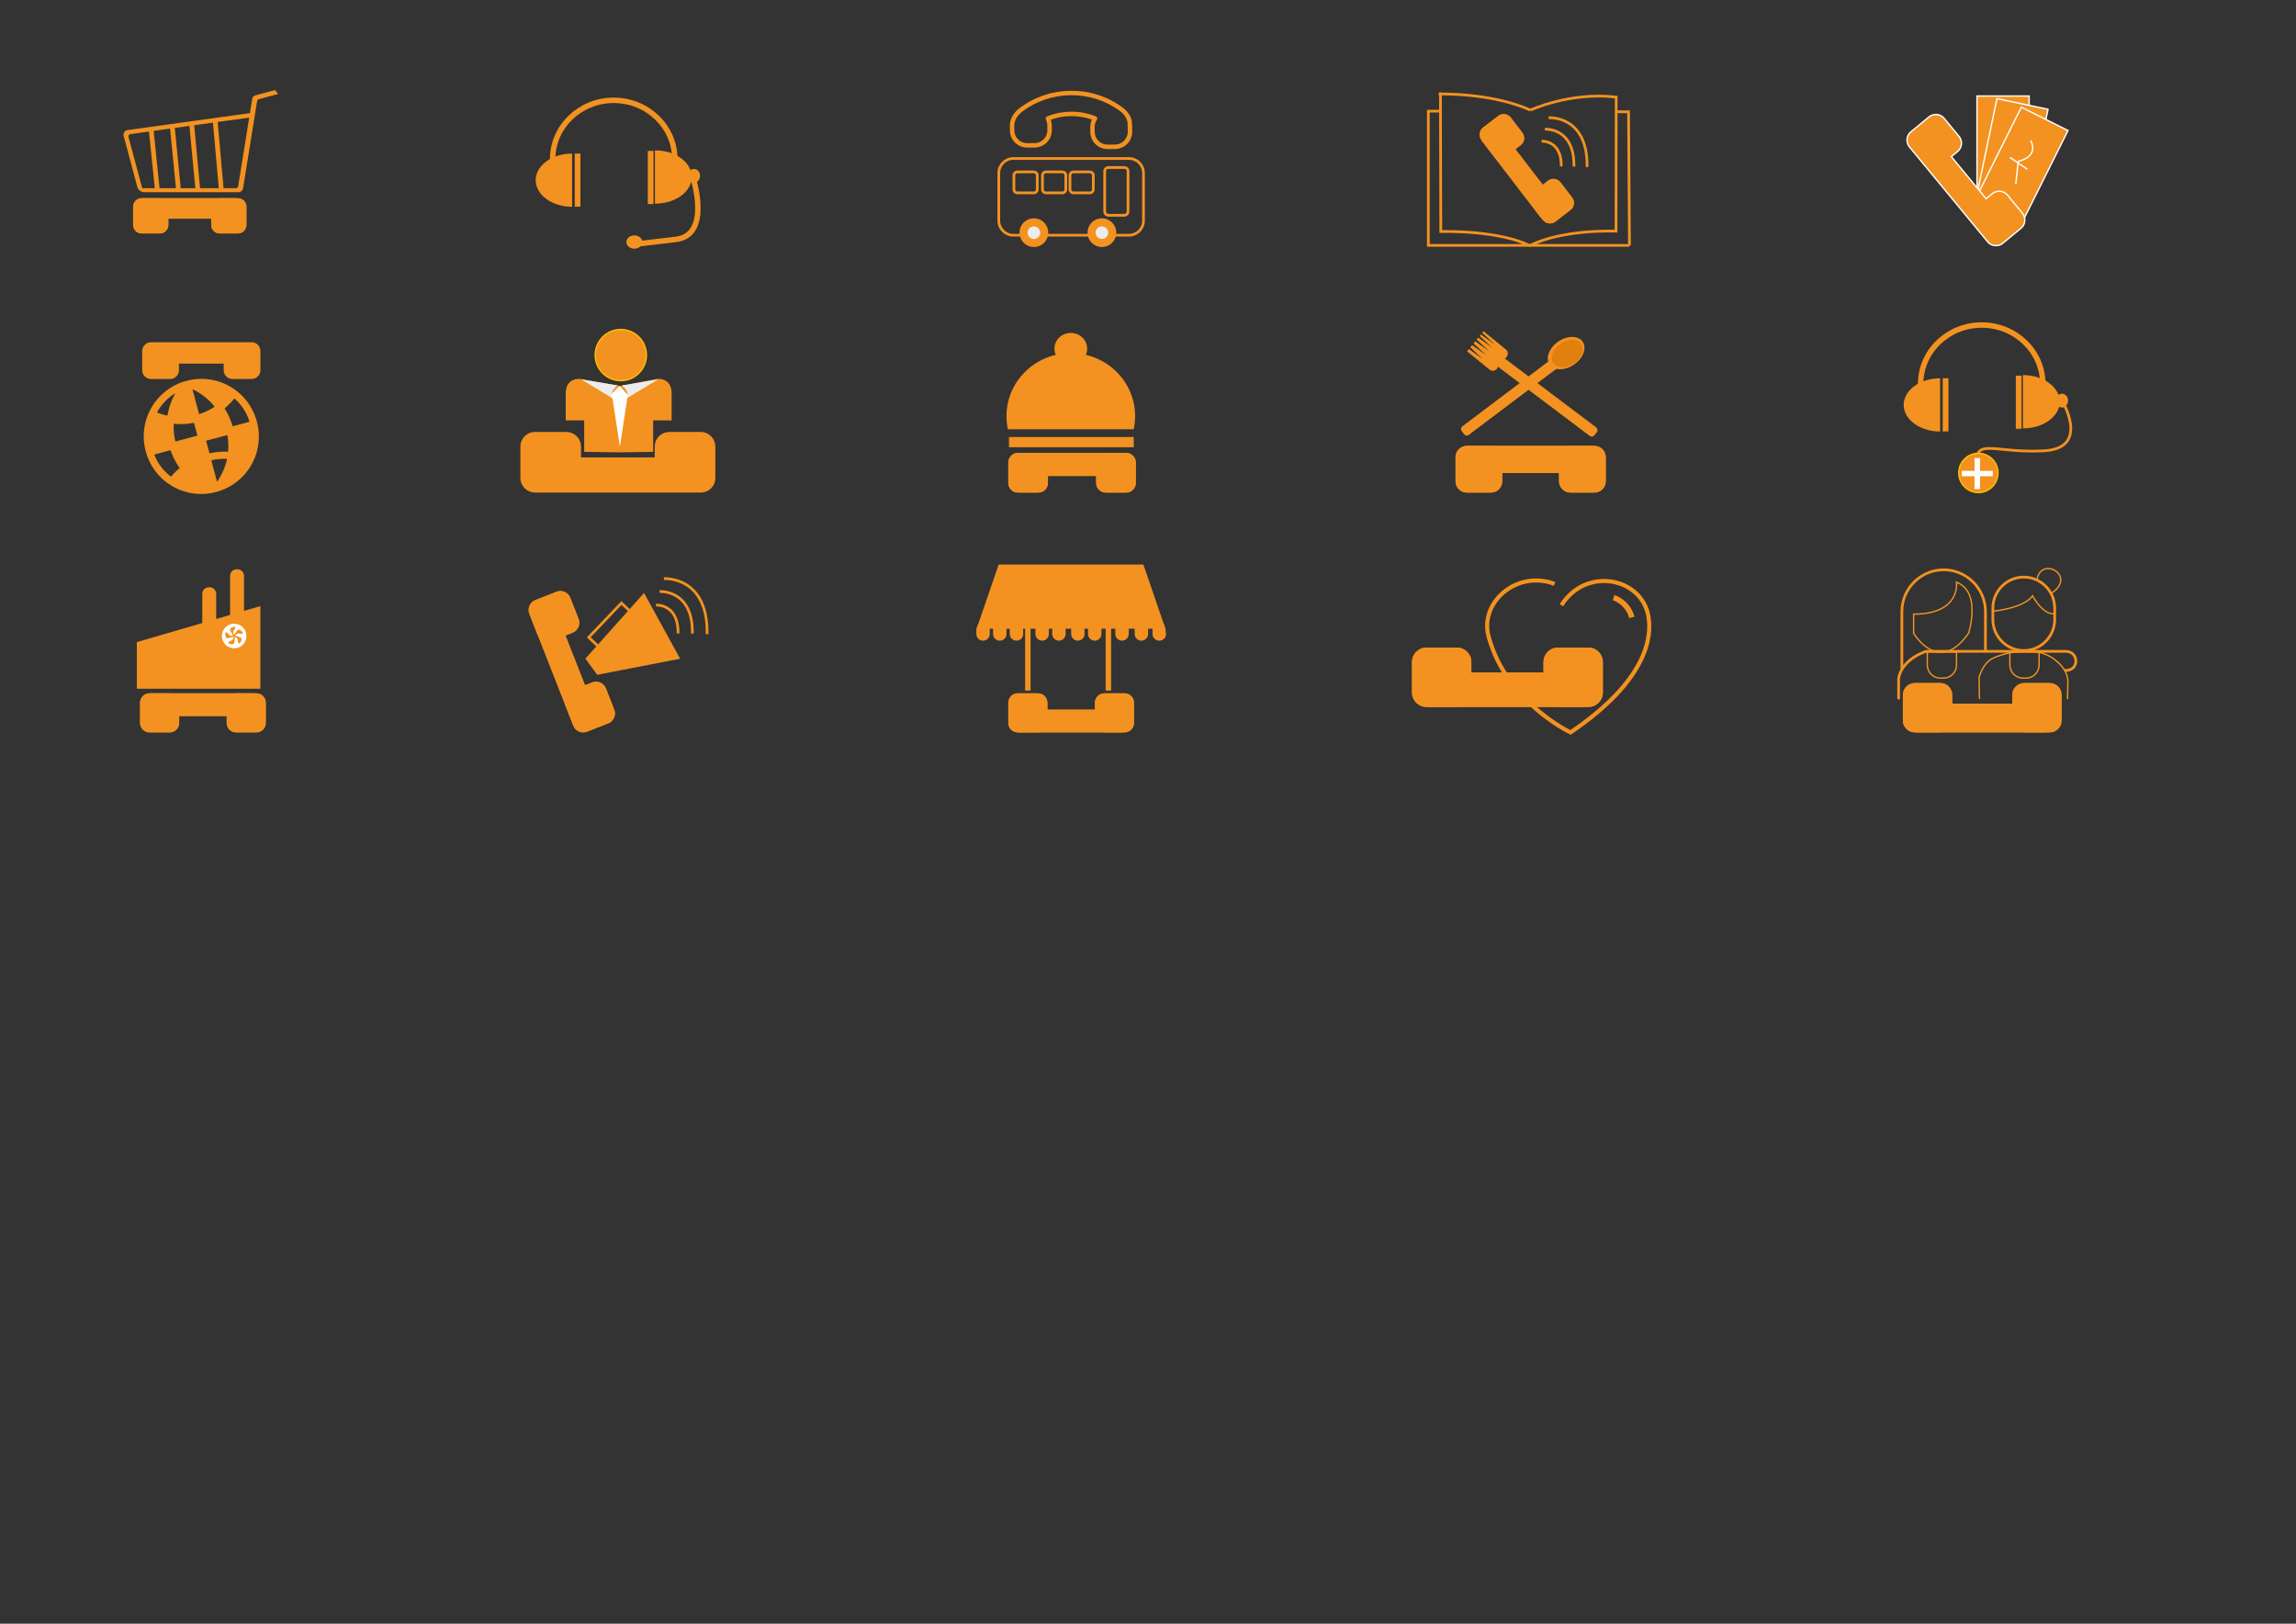 <?xml version="1.0" encoding="utf-8"?>
<!-- Generator: Adobe Illustrator 15.0.0, SVG Export Plug-In . SVG Version: 6.00 Build 0)  -->
<!DOCTYPE svg PUBLIC "-//W3C//DTD SVG 1.1//EN" "http://www.w3.org/Graphics/SVG/1.1/DTD/svg11.dtd">
<svg version="1.1" id="Layer_1" xmlns="http://www.w3.org/2000/svg" xmlns:xlink="http://www.w3.org/1999/xlink" x="0px" y="0px"
	 width="841.89px" height="595.275px" viewBox="0 0 841.89 595.275" enable-background="new 0 0 841.89 595.275"
	 xml:space="preserve">
<rect x="0" y="0" width="841.89" height="595.275" fill="#333333" stroke="none"/>
<g>
	<path fill="#F39220" d="M413.52,48.264c0.013,1.323-0.541,2.597-1.517,3.495c-0.855,0.789-1.97,1.229-3.136,1.239l-2.725,0.026
		c-1.254,0.01-2.437-0.467-3.33-1.346c-0.896-0.878-1.396-2.053-1.406-3.307l-0.016-1.784l0,0c-0.007-0.857,0.219-1.697,0.651-2.429
		l0.193-0.327c0.122-0.206,0.146-0.455,0.067-0.681s-0.253-0.406-0.477-0.492l-0.355-0.136c-5.558-2.121-11.672-2.11-17.22,0.03
		l-0.315,0.122c-0.208,0.08-0.373,0.243-0.458,0.448c-0.084,0.206-0.081,0.438,0.011,0.641l0.137,0.306
		c0.264,0.593,0.4,1.222,0.406,1.871l0.017,1.785c0.011,1.325-0.541,2.6-1.515,3.497c-0.856,0.788-1.971,1.228-3.138,1.239
		l-2.725,0.024c-2.587,0.023-4.711-2.063-4.735-4.651l-0.016-1.786c-0.005-0.488,0.068-0.979,0.224-1.479
		c0.367-1.296,1.264-2.543,2.526-3.511c10.537-8.091,25.356-8.224,36.038-0.323c2.243,1.653,2.872,3.806,2.747,4.85
		c-0.004,0.034-0.005,0.068-0.005,0.103v0.083c0,0.036,0.003,0.071,0.008,0.106c0.028,0.2,0.043,0.402,0.045,0.603L413.52,48.264
		L413.52,48.264z M415.127,46.463c-0.002-0.249-0.02-0.501-0.052-0.75c0.18-1.758-0.796-4.364-3.401-6.284
		c-11.261-8.33-26.883-8.189-37.992,0.34c-0.238,0.184-0.468,0.376-0.686,0.577c-1.179,1.086-2.023,2.4-2.408,3.76
		c-0.2,0.641-0.298,1.3-0.291,1.957l0.017,1.786c0.031,3.483,2.892,6.291,6.374,6.26l2.726-0.024
		c1.57-0.014,3.069-0.606,4.222-1.668c1.311-1.207,2.055-2.922,2.038-4.705l-0.016-1.785c-0.006-0.698-0.125-1.379-0.354-2.032
		c4.873-1.758,10.184-1.773,15.068-0.046c-0.404,0.856-0.611,1.797-0.604,2.753l0.017,1.784c0.015,1.688,0.687,3.269,1.891,4.451
		c1.203,1.183,2.795,1.826,4.484,1.811l2.723-0.026c1.569-0.014,3.069-0.606,4.222-1.668c1.313-1.208,2.057-2.923,2.04-4.704
		L415.127,46.463z"/>
	<path fill="none" stroke="#F39220" stroke-width="1" stroke-miterlimit="2.613" d="M371.542,58.107h42.446
		c2.918,0,5.306,2.388,5.306,5.305v17.509c0,2.918-2.388,5.306-5.306,5.306h-42.446c-2.917,0-5.305-2.388-5.305-5.306V63.412
		C366.238,60.495,368.625,58.107,371.542,58.107z"/>
	<circle fill="#F39220" stroke="#F39220" stroke-width="1" stroke-miterlimit="2.613" cx="379.104" cy="85.298" r="4.775"/>
	<circle fill="#ECECED" stroke="#F39220" stroke-width="1" stroke-miterlimit="2.613" cx="379.104" cy="85.298" r="2.801"/>
	<circle fill="#F39220" stroke="#F39220" stroke-width="1" stroke-miterlimit="2.613" cx="404.04" cy="85.298" r="4.775"/>
	<path fill="none" stroke="#F39220" stroke-width="1" stroke-miterlimit="2.613" d="M373.005,63.015h6.097
		c0.68,0,1.234,0.555,1.234,1.234v5.225c0,0.679-0.555,1.234-1.234,1.234h-6.097c-0.679,0-1.233-0.555-1.233-1.234v-5.225
		C371.771,63.569,372.326,63.015,373.005,63.015z"/>
	<path fill="none" stroke="#F39220" stroke-width="1" stroke-miterlimit="2.613" d="M383.483,63.015h6.097
		c0.679,0,1.234,0.555,1.234,1.234v5.225c0,0.679-0.556,1.234-1.234,1.234h-6.097c-0.68,0-1.234-0.555-1.234-1.234v-5.225
		C382.25,63.569,382.805,63.015,383.483,63.015z"/>
	<path fill="none" stroke="#F39220" stroke-width="1" stroke-miterlimit="2.613" d="M393.564,63.015h6.097
		c0.679,0,1.233,0.555,1.233,1.234v5.225c0,0.679-0.555,1.234-1.233,1.234h-6.097c-0.68,0-1.234-0.555-1.234-1.234v-5.225
		C392.331,63.569,392.886,63.015,393.564,63.015z"/>
	<path fill="none" stroke="#F39220" stroke-width="1" stroke-miterlimit="2.613" d="M406.438,61.41h5.817
		c0.755,0,1.374,0.618,1.374,1.374v14.762c0,0.756-0.618,1.374-1.374,1.374h-5.817c-0.755,0-1.373-0.618-1.373-1.374V62.784
		C405.064,62.028,405.682,61.41,406.438,61.41z"/>
	<circle fill="#ECECED" stroke="#F39220" stroke-width="1" stroke-miterlimit="2.613" cx="404.04" cy="85.298" r="2.801"/>
</g>
<g>
	<path fill="none" stroke="#F39220" stroke-width="1" stroke-miterlimit="2.613" d="M561.175,40.357
		c0,0,14.705-6.787,31.445-4.75l-0.006,5.712l-0.051,43.437c0,0-19.23-0.904-31.674,5.317c0,0-9.049-5.43-32.578-5.204
		l-0.137-50.995 M597.488,89.961l-0.338-48.98l-4.535-0.005 M597.488,89.961h-73.754V40.754l4.479-0.01 M527.541,34.473
		c0,0,18.984-0.621,33.635,5.884"/>
	<g>
		
			<rect x="539.442" y="59.392" transform="matrix(0.609 0.793 -0.793 0.609 268.02 -417.239)" fill="#F39220" width="35.823" height="7.86"/>
		<path fill="#F39220" d="M543.212,51.328l4.264,5.548c1.094,1.424,3.152,1.694,4.576,0.6l5.549-4.262
			c1.426-1.094,1.693-3.153,0.602-4.578l-4.262-5.548c-1.096-1.424-3.154-1.694-4.578-0.6l-5.549,4.262
			C542.39,47.844,542.119,49.904,543.212,51.328z"/>
		<path fill="#F39220" d="M561.474,75.1l4.262,5.548c1.094,1.424,3.154,1.694,4.578,0.6l5.549-4.262
			c1.424-1.094,1.693-3.154,0.6-4.578l-4.262-5.548c-1.096-1.424-3.154-1.694-4.578-0.601l-5.549,4.262
			C560.65,71.616,560.38,73.676,561.474,75.1z"/>
		<path fill="#F39220" d="M557.601,53.214l-1.902,1.463l-6.125-7.973l-6.232,4.788l-0.127-0.165
			c-1.094-1.424-0.824-3.484,0.602-4.578l5.547-4.262c1.426-1.094,3.484-0.824,4.578,0.6l4.262,5.548
			C559.294,50.061,559.025,52.121,557.601,53.214z"/>
		<path fill="#F39220" d="M549.574,46.705l6.123,7.973l-3.645,2.799c-1.424,1.094-3.482,0.824-4.578-0.6l-4.135-5.383
			L549.574,46.705z"/>
		<path fill="#F39220" d="M565.718,67.723l1.904-1.463c1.424-1.094,3.482-0.824,4.578,0.601l4.262,5.548
			c1.094,1.424,0.822,3.484-0.602,4.578l-5.547,4.262c-1.426,1.094-3.484,0.824-4.578-0.601l-0.572-0.745l6.232-4.788
			L565.718,67.723z"/>
		<path fill="#F39220" d="M565.718,67.723l5.68,7.393l-6.234,4.788l-3.689-4.803c-1.094-1.424-0.822-3.484,0.602-4.578
			L565.718,67.723z"/>
		<path fill="#F39220" d="M565.718,67.723l-3.645,2.799c-1.424,1.094-1.693,3.154-0.602,4.578l-13.998-18.223
			c1.096,1.424,3.154,1.694,4.578,0.6l3.645-2.799L565.718,67.723z"/>
	</g>
	<g>
		<path fill="none" stroke="#F39220" stroke-width="1" stroke-miterlimit="2.613" d="M567.859,43.161
			c0,0,14.42-1.006,14.084,18.108"/>
		<path fill="none" stroke="#F39220" stroke-width="1" stroke-miterlimit="2.613" d="M566.47,47.362
			c0,0,10.92-0.762,10.666,13.712"/>
		<path fill="none" stroke="#F39220" stroke-width="1" stroke-miterlimit="2.613" d="M565.281,51.776
			c0,0,7.369-0.515,7.197,9.252"/>
	</g>
</g>
<g>
	
		<rect x="724.914" y="35.199" fill="#F39220" stroke="#FFFFFF" stroke-width="0.5" stroke-miterlimit="2.613" width="19.127" height="35.96"/>
	
		<rect x="728.395" y="37.544" transform="matrix(0.979 0.204 -0.204 0.979 26.79 -149.183)" fill="#F39220" stroke="#FFFFFF" stroke-width="0.5" stroke-miterlimit="2.613" width="19.128" height="35.959"/>
	
		<rect x="731.945" y="41.397" transform="matrix(0.895 0.447 -0.447 0.895 104.583 -324.922)" fill="#F39220" stroke="#FFFFFF" stroke-width="0.5" stroke-miterlimit="2.613" width="19.127" height="35.96"/>
	<path fill="#F39220" stroke="#FFFFFF" stroke-width="0.5" stroke-miterlimit="2.613" d="M728.66,88.436l-3.623-4.393l-1.637-1.985
		l0,0l-0.012-0.012l0,0l-17.791-21.572l-0.004-0.006l-0.004-0.003l0,0l-4.693-5.691l0,0l-0.729-0.883l-0.063-0.079l-0.063-0.081
		l-0.059-0.083l-0.059-0.083l-0.055-0.084l-0.053-0.085l-0.051-0.086l-0.047-0.087l-0.045-0.088l-0.043-0.088l-0.039-0.089
		l-0.039-0.09l-0.035-0.091l-0.033-0.091l-0.031-0.092l-0.027-0.092l-0.025-0.093l-0.023-0.093h-0.002l-0.021-0.094l0,0l-0.02-0.094
		l-0.018-0.095l0,0l-0.016-0.095l-0.012-0.096l-0.012-0.095l-0.008-0.096l-0.006-0.096l0,0l-0.002-0.095h-0.002v-0.096l0.002-0.096
		l0.002-0.095l0,0l0.008-0.096l0,0l0.008-0.095l0,0l0.01-0.095l0.012-0.095h0.002l0.014-0.094h0.002l0.016-0.094l0,0l0.021-0.094
		l0,0l0.02-0.093c0.021-0.093,0.049-0.185,0.078-0.276l0,0l0.029-0.091h0.002l0.031-0.09l0,0l0.033-0.09h0.002l0.035-0.088
		l0.039-0.088h0.002l0.039-0.087h0.002l0.043-0.086l0,0l0.045-0.085l0,0l0.049-0.084l0,0l0.051-0.083l0,0l0.053-0.083l0,0
		c0.088-0.136,0.188-0.268,0.293-0.394l0,0l0.064-0.075l0,0c0.133-0.148,0.279-0.289,0.438-0.42l6.574-5.421l0,0
		c0.053-0.044,0.105-0.085,0.16-0.125l0,0l0.082-0.059l0,0l0.082-0.056l0,0l0.086-0.054l0,0l0.084-0.052l0,0l0.086-0.049l0,0
		l0.088-0.047l0,0l0.088-0.045l0,0l0.088-0.042l0,0c0.061-0.027,0.121-0.053,0.18-0.078l0,0l0.092-0.035l0,0l0.092-0.033l0,0
		l0.092-0.031l0,0l0.094-0.029l0,0c0.063-0.019,0.123-0.035,0.186-0.05l0,0l0.096-0.021l0,0l0.094-0.02l0,0l0.096-0.017l0,0
		c0.063-0.011,0.125-0.02,0.189-0.027v-0.001c0.063-0.007,0.127-0.013,0.189-0.018l0,0l0.098-0.005l0,0l0.096-0.003l0,0l0.096-0.001
		l0.096,0.001l0,0L710,41.97l0,0l0.096,0.005l0,0l0.098,0.008l0,0l0.094,0.01l0,0l0.096,0.012l0,0l0.094,0.014l0,0l0.096,0.017l0,0
		l0.094,0.019l0,0l0.092,0.021l0,0l0.094,0.023l0,0l0.094,0.025l0,0l0.092,0.028l0,0l0.09,0.03l0,0l0.09,0.033l0,0l0.09,0.034v0.001
		l0.09,0.036l0,0l0.088,0.039l0,0l0.088,0.041l0,0l0.086,0.043l0,0c0.059,0.03,0.113,0.061,0.17,0.093l0,0l0.084,0.05l0,0
		l0.082,0.052l0,0c0.164,0.107,0.32,0.226,0.471,0.359l0,0c0.148,0.132,0.289,0.278,0.418,0.436l5.422,6.574l0,0
		c0.045,0.052,0.086,0.106,0.127,0.16l0,0l0.061,0.083l0,0l0.057,0.083l0,0l0.055,0.084l0,0l0.053,0.085l0,0l0.049,0.086l0,0
		l0.047,0.087h0.002l0.045,0.088l0,0l0.041,0.088h0.002c0.027,0.06,0.053,0.12,0.076,0.18h0.002l0.035,0.091l0,0l0.031,0.091l0,0
		c0.021,0.062,0.041,0.123,0.061,0.185h0.002c0.018,0.062,0.033,0.124,0.049,0.187l0,0l0.021,0.094l0,0l0.02,0.094l0,0l0.018,0.095
		l0,0c0.027,0.158,0.045,0.317,0.051,0.477h0.002c0.002,0.064,0.004,0.127,0.004,0.191l-0.002,0.095l0,0l-0.004,0.095l0,0
		l-0.004,0.095h-0.002l-0.008,0.095l0,0l-0.01,0.095l0,0l-0.014,0.095l0,0l-0.016,0.094l0,0l-0.018,0.094l0,0l-0.018,0.093l0,0
		c-0.016,0.063-0.029,0.124-0.047,0.186l0,0l-0.025,0.092l0,0l-0.027,0.091l0,0l-0.031,0.091l0,0l-0.031,0.09l0,0l-0.035,0.089l0,0
		c-0.023,0.06-0.049,0.118-0.076,0.177l0,0c-0.027,0.059-0.055,0.117-0.084,0.173l0,0c-0.031,0.058-0.063,0.114-0.094,0.17l0,0
		l-0.051,0.083l0,0c-0.053,0.083-0.105,0.164-0.164,0.244l0,0c-0.059,0.079-0.117,0.157-0.182,0.232h-0.002l-0.064,0.074l0,0
		l-0.066,0.073l0,0l-0.07,0.072v0.001c-0.047,0.047-0.096,0.094-0.145,0.139h-0.002l-0.074,0.067l0,0l-0.078,0.066l0,0l-2.256,1.861
		l12.748,15.458l2.256-1.861l0,0l0.08-0.063l0,0l0.08-0.062l0,0l0.082-0.059l0,0l0.084-0.057l0,0l0.084-0.055l0,0l0.086-0.052l0,0
		l0.084-0.049l0,0l0.088-0.047l0,0l0.09-0.045l0,0l0.088-0.042l0,0l0.09-0.041l0,0l0.09-0.038l0,0l0.09-0.036l0.092-0.033l0,0
		l0.094-0.031l0.092-0.028l0,0l0.094-0.026l0,0l0.094-0.023l0,0l0.094-0.021l0,0l0.096-0.019l0,0l0.094-0.017l0,0l0.096-0.015l0,0
		l0.096-0.012l0.096-0.01l0,0l0.096-0.008l0,0l0.096-0.005l0,0l0.096-0.003l0.096-0.001l0.096,0.001l0,0l0.096,0.003l0,0
		l0.096,0.005l0.096,0.008v0.001c0.064,0.006,0.127,0.013,0.189,0.022l0,0l0.096,0.014l0.094,0.017l0,0l0.094,0.019l0,0L734,70.234
		l0,0l0.092,0.023l0,0l0.094,0.026l0,0l0.092,0.028l0.092,0.03l0,0c0.15,0.053,0.299,0.114,0.443,0.185l0,0l0.086,0.043l0,0
		l0.086,0.045l0,0l0.084,0.048l0,0c0.111,0.065,0.221,0.136,0.326,0.213l0,0c0.055,0.038,0.105,0.078,0.158,0.119l0,0
		c0.205,0.166,0.396,0.354,0.57,0.564l5.422,6.574c0.262,0.316,0.465,0.662,0.611,1.024l0,0c0.098,0.242,0.172,0.49,0.221,0.741l0,0
		c0.012,0.063,0.021,0.126,0.031,0.189l0,0c0.025,0.19,0.041,0.382,0.041,0.573l-0.002,0.095l0,0l-0.004,0.095l0,0l-0.006,0.095l0,0
		l-0.008,0.095l0,0l-0.01,0.095l0,0l-0.014,0.094l0,0l-0.016,0.094l0,0l-0.016,0.094h-0.002l-0.02,0.093l0,0l-0.02,0.093v0.001
		l-0.025,0.092l0,0l-0.023,0.092v0.001l-0.029,0.091v0.001l-0.029,0.09l0,0l-0.031,0.09h-0.002l-0.033,0.089l0,0l-0.037,0.088l0,0
		l-0.039,0.088l0,0l-0.041,0.087l0,0l-0.045,0.086l0,0l-0.045,0.085l0,0l-0.049,0.084l0,0l-0.051,0.083l0,0l-0.053,0.082l0,0
		l-0.055,0.081l0,0l-0.057,0.08l0,0l-0.059,0.078l0,0l-0.061,0.077l0,0l-0.064,0.076l0,0l-0.064,0.075l0,0l-0.066,0.074l0,0
		l-0.07,0.072l0,0l-0.07,0.07l0,0l-0.074,0.068l0,0l-0.074,0.067l0,0l-0.078,0.065l0,0l-6.576,5.422l-0.078,0.064l-0.08,0.062
		l-0.082,0.06l-0.084,0.057l-0.084,0.055l0,0l-0.086,0.052l-0.086,0.05l-0.086,0.047h-0.002l-0.086,0.045l0,0l-0.09,0.043
		l-0.09,0.04l-0.09,0.038l0,0l-0.09,0.036l0,0l-0.094,0.034l0,0l-0.092,0.031l-0.092,0.029l-0.094,0.026l-0.094,0.024l0,0
		l-0.094,0.021l0,0l-0.094,0.019h-0.002l-0.094,0.018l-0.096,0.014l-0.096,0.013l-0.096,0.01l-0.096,0.008l-0.096,0.006
		l-0.096,0.003l-0.096,0.001l-0.096-0.001l-0.096-0.003l-0.096-0.006l-0.096-0.008l-0.096-0.01l-0.094-0.012l-0.096-0.015l0,0
		l-0.1,0.012l-0.094-0.019l-0.094-0.022l-0.094-0.023l0,0l-0.092-0.026l-0.092-0.028l-0.092-0.031l-0.09-0.032l-0.092-0.035
		l-0.088-0.037l-0.088-0.039l-0.088-0.042l-0.086-0.043l-0.086-0.046l0,0l-0.084-0.048l-0.084-0.05l-0.082-0.052l-0.082-0.055
		l-0.08-0.057l0,0l-0.078-0.058l-0.078-0.062l0,0l-0.074-0.063l-0.076-0.065L729.167,89l-0.074-0.07l-0.068-0.072l0,0l-0.07-0.073
		l-0.066-0.076l-0.066-0.078L728.66,88.436z"/>
	<path fill="none" stroke="#FFFFFF" stroke-width="0.5" stroke-miterlimit="2.613" d="M744.578,51.504c0,0,3.588,5.59-4.555,7.661
		l-0.873,8.223"/>
	
		<line fill="none" stroke="#FFFFFF" stroke-width="0.5" stroke-miterlimit="2.613" x1="737.005" y1="57.718" x2="743.367" y2="62.033"/>
</g>
<g>
	<g>
		<path fill="#F39220" d="M55.89,166.277l6.968-1.853c0.857,2.627,2.114,5.06,3.741,7.239c-1.405,1.127-2.681,2.4-3.798,3.792
			C59.572,173.163,57.19,170,55.89,166.277L55.89,166.277z M56.199,152.915c-1.533,3.795-1.802,7.88-0.776,11.84l6.979-1.855
			c-0.715-2.745-0.969-5.546-0.756-8.333C59.784,154.228,57.954,153.673,56.199,152.915L56.199,152.915z M65.679,142.838
			c-2.019,3.072-3.343,6.553-3.854,10.142c-1.703-0.318-3.372-0.827-4.969-1.515C58.771,147.667,61.871,144.64,65.679,142.838
			L65.679,142.838z M68.219,142.032c-2.585,3.282-4.246,7.137-4.82,11.187c2.569,0.301,5.152,0.175,7.688-0.374L68.219,142.032
			L68.219,142.032z M76.851,168.365c2.309-0.562,4.666-0.778,7.018-0.642c-0.661,3.621-2.214,7.086-4.515,10.076L76.851,168.365
			L76.851,168.365z M74.953,161.209l8.808-2.341c0.489,2.417,0.601,4.861,0.333,7.276c-2.563-0.162-5.134,0.068-7.65,0.685
			L74.953,161.209L74.953,161.209z M73.039,153.996l1.506,5.676l8.856-2.355c-0.656-2.42-1.676-4.699-3.035-6.783
			C78.121,152.083,75.659,153.246,73.039,153.996L73.039,153.996z M69.8,141.785c3.86,1.615,7.184,4.177,9.654,7.447
			c-2.087,1.438-4.38,2.521-6.824,3.224L69.8,141.785L69.8,141.785z M84.605,144.385c-3.692-2.551-8.091-3.706-12.516-3.298
			c3.409,1.722,6.378,4.192,8.645,7.197C82.167,147.145,83.468,145.835,84.605,144.385L84.605,144.385z M85.876,145.343
			c3.055,2.507,5.212,5.836,6.253,9.654l-7.189,1.912c-0.708-2.616-1.814-5.077-3.29-7.321
			C83.219,148.351,84.639,146.925,85.876,145.343L85.876,145.343z M91.179,167.651c1.552-3.51,2-7.335,1.302-11.101l-7.18,1.909
			c0.537,2.604,0.665,5.237,0.379,7.837C87.565,166.535,89.413,166.991,91.179,167.651L91.179,167.651z M81.69,177.27
			c3.721-1.696,6.806-4.567,8.781-8.185c-1.61-0.589-3.292-0.997-5.008-1.214C84.873,171.228,83.605,174.384,81.69,177.27
			L81.69,177.27z M73.007,160.08l-9.065,2.411c-0.659-2.53-0.898-5.115-0.714-7.688c2.759,0.321,5.538,0.181,8.268-0.418
			L73.007,160.08L73.007,160.08z M74.911,167.256l-1.495-5.637l-9.017,2.397c0.802,2.427,1.969,4.675,3.475,6.692
			C70.019,169.203,72.383,168.043,74.911,167.256L74.911,167.256z M77.859,178.369l-2.541-9.576
			c-2.311,0.728-4.477,1.789-6.449,3.16C71.272,174.745,74.368,176.954,77.859,178.369L77.859,178.369z M64.142,176.327
			c3.355,1.985,7.252,2.894,11.108,2.601c-2.961-1.501-5.533-3.521-7.66-6.019C66.318,173.928,65.16,175.076,64.142,176.327
			L64.142,176.327z M78.014,180.144l1.912-0.501c10.569-3.284,16.617-14.213,13.776-24.924
			c-2.841-10.711-13.512-17.205-24.32-14.818l-1.895,0.496c-0.005,0.005-0.01,0.011-0.015,0.017
			c-10.417,3.363-16.371,14.264-13.56,24.86C56.725,175.871,67.299,182.388,78.014,180.144z"/>
		<path fill="#F39220" d="M62.991,164.922l-6.969,1.853l-0.264-0.994l6.969-1.852l0.621,0.337L62.991,164.922L62.991,164.922z
			 M62.727,163.928l0.47-0.125l0.151,0.462L62.727,163.928L62.727,163.928z M66.921,172.064l-0.644-0.802l-0.09,0.708l-0.154-0.209
			l-0.153-0.211l-0.15-0.212l-0.147-0.213l-0.146-0.216l-0.144-0.217l-0.141-0.218l-0.139-0.22l-0.137-0.221l-0.135-0.223
			l-0.132-0.224l-0.13-0.225l-0.127-0.227l-0.125-0.228l-0.123-0.229l-0.121-0.23l-0.118-0.232l-0.116-0.233l-0.114-0.235
			l-0.111-0.236l-0.109-0.237l-0.107-0.239l-0.104-0.24l-0.102-0.241l-0.1-0.242l-0.097-0.243l-0.095-0.245l-0.093-0.246
			l-0.09-0.247l-0.088-0.249l-0.085-0.249l-0.083-0.25l0.978-0.319l0.08,0.241l0.082,0.24l0.084,0.238l0.087,0.237l0.089,0.236
			l0.092,0.235l0.093,0.233l0.096,0.233l0.098,0.231l0.1,0.23l0.103,0.229l0.105,0.228l0.106,0.226l0.109,0.225l0.112,0.224
			l0.113,0.223l0.116,0.221l0.118,0.22l0.12,0.219l0.123,0.217l0.125,0.216l0.127,0.215l0.129,0.214l0.131,0.212l0.133,0.21
			l0.136,0.209l0.138,0.208l0.14,0.206l0.142,0.206l0.144,0.204l0.146,0.202l0.148,0.201L66.921,172.064L66.921,172.064z
			 M67.011,171.356l0.297,0.398l-0.388,0.311L67.011,171.356L67.011,171.356z M62.503,175.875l0.595-0.838l-0.699,0.098l0.107-0.133
			l0.108-0.133l0.109-0.131l0.11-0.13l0.111-0.13l0.112-0.129l0.113-0.129l0.114-0.127l0.115-0.127l0.116-0.126l0.117-0.126
			l0.117-0.125l0.118-0.124l0.12-0.123l0.12-0.122l0.121-0.122l0.122-0.121l0.123-0.12l0.123-0.119l0.124-0.119l0.125-0.118
			l0.126-0.117l0.127-0.116l0.128-0.116l0.128-0.114l0.129-0.113l0.13-0.112l0.131-0.112l0.132-0.111l0.132-0.11l0.133-0.109
			l0.134-0.108l0.644,0.802l-0.128,0.104l-0.128,0.105l-0.127,0.106l-0.126,0.106l-0.125,0.107l-0.125,0.108l-0.124,0.108
			l-0.123,0.11l-0.123,0.11l-0.122,0.111l-0.121,0.112l-0.12,0.112l-0.119,0.114l-0.119,0.115l-0.117,0.115l-0.117,0.116
			l-0.116,0.117l-0.115,0.117l-0.114,0.118l-0.114,0.119l-0.113,0.12l-0.112,0.12l-0.111,0.121l-0.11,0.122l-0.109,0.123
			l-0.108,0.123l-0.107,0.124l-0.107,0.125l-0.106,0.125l-0.104,0.126l-0.104,0.126l-0.103,0.127L62.503,175.875L62.503,175.875z
			 M63.202,175.777l-0.304,0.378l-0.395-0.281L63.202,175.777L63.202,175.777z M55.758,165.78l0.264,0.994l0.353-0.667l0.122,0.338
			l0.128,0.335l0.134,0.331l0.14,0.328l0.146,0.325l0.152,0.321l0.158,0.317l0.163,0.314l0.17,0.31l0.175,0.307l0.181,0.303
			l0.187,0.299l0.192,0.295l0.198,0.291l0.204,0.287l0.208,0.284l0.215,0.279l0.22,0.275l0.225,0.271l0.231,0.267l0.236,0.263
			l0.241,0.258l0.247,0.254l0.252,0.249l0.257,0.245l0.262,0.24l0.268,0.236l0.272,0.231l0.278,0.226l0.282,0.222l0.288,0.217
			l0.292,0.211l-0.595,0.838l-0.308-0.223l-0.303-0.229l-0.298-0.233l-0.293-0.239l-0.287-0.244l-0.282-0.249l-0.277-0.253
			l-0.271-0.258l-0.266-0.264l-0.261-0.268l-0.255-0.273l-0.249-0.277l-0.244-0.281l-0.238-0.287l-0.232-0.291l-0.227-0.295
			l-0.221-0.299l-0.215-0.304l-0.209-0.308l-0.203-0.312l-0.197-0.316l-0.191-0.319l-0.185-0.324l-0.179-0.328l-0.173-0.331
			l-0.167-0.336l-0.161-0.339l-0.154-0.343l-0.148-0.346l-0.141-0.35l-0.135-0.353l-0.128-0.357L55.758,165.78L55.758,165.78z
			 M55.405,166.447l-0.184-0.524l0.537-0.143L55.405,166.447L55.405,166.447z M62.16,154.606l-1.025-0.079l0.421,0.545l-0.178-0.033
			l-0.178-0.034l-0.178-0.036l-0.178-0.038l-0.177-0.038l-0.177-0.04l-0.177-0.041l-0.177-0.042l-0.176-0.043l-0.176-0.045
			l-0.176-0.046l-0.176-0.047l-0.175-0.048l-0.175-0.05l-0.175-0.051l-0.174-0.052l-0.174-0.054l-0.173-0.055l-0.174-0.056
			l-0.172-0.057l-0.172-0.058l-0.172-0.06l-0.172-0.061l-0.171-0.062l-0.171-0.063l-0.17-0.064l-0.17-0.065l-0.169-0.067
			l-0.17-0.068l-0.168-0.069l-0.168-0.071l-0.168-0.072l0.408-0.944l0.162,0.069l0.161,0.068l0.163,0.067l0.163,0.065l0.163,0.064
			l0.163,0.063l0.165,0.062l0.164,0.061l0.165,0.06l0.165,0.059l0.165,0.058l0.166,0.056l0.166,0.055l0.166,0.053l0.167,0.053
			l0.167,0.051l0.167,0.05l0.167,0.049l0.167,0.047l0.168,0.047l0.168,0.045l0.169,0.044l0.169,0.043l0.169,0.042l0.169,0.041
			l0.17,0.039l0.17,0.038l0.17,0.037l0.17,0.035l0.171,0.034l0.17,0.033l0.171,0.031L62.16,154.606L62.16,154.606z M61.739,154.061
			l0.457,0.083l-0.036,0.462L61.739,154.061L61.739,154.061z M62.535,163.396l-0.264-0.994l-0.366,0.626l-0.067-0.262l-0.064-0.263
			l-0.062-0.263l-0.059-0.264l-0.056-0.264l-0.053-0.264l-0.05-0.265l-0.048-0.265l-0.045-0.265l-0.042-0.265l-0.039-0.265
			l-0.037-0.266l-0.034-0.266l-0.031-0.266l-0.028-0.266l-0.025-0.266l-0.023-0.266l-0.02-0.266l-0.017-0.267l-0.014-0.267
			l-0.012-0.267l-0.008-0.267l-0.006-0.267l-0.003-0.267v-0.267l0.002-0.267l0.005-0.267l0.008-0.267l0.011-0.267l0.013-0.267
			l0.016-0.267l0.019-0.267l1.025,0.079l-0.018,0.256l-0.016,0.256l-0.013,0.256l-0.01,0.256l-0.008,0.256l-0.004,0.257
			l-0.002,0.256v0.256l0.003,0.256l0.006,0.256l0.008,0.256l0.011,0.256l0.014,0.256l0.017,0.255l0.019,0.256l0.022,0.256
			l0.024,0.256l0.027,0.255l0.03,0.255l0.033,0.255l0.035,0.255l0.038,0.254l0.041,0.255l0.043,0.254l0.046,0.254l0.049,0.254
			l0.051,0.254l0.054,0.253l0.056,0.253l0.059,0.253l0.062,0.253l0.064,0.252L62.535,163.396L62.535,163.396z M62.9,162.77
			l0.129,0.495l-0.494,0.132L62.9,162.77L62.9,162.77z M55.291,164.258l6.98-1.855l0.264,0.994l-6.98,1.855l-0.63-0.368
			L55.291,164.258L55.291,164.258z M55.555,165.251l-0.5,0.133l-0.13-0.5L55.555,165.251L55.555,165.251z M56.403,152.443
			l-0.408,0.944l0.681-0.279l-0.136,0.347l-0.129,0.349l-0.122,0.35l-0.114,0.352l-0.107,0.353l-0.1,0.354l-0.093,0.355
			l-0.085,0.356l-0.078,0.357l-0.071,0.358L55.575,157l-0.056,0.36l-0.049,0.361l-0.042,0.361l-0.035,0.362l-0.027,0.362
			l-0.02,0.363l-0.013,0.364l-0.005,0.364l0.002,0.364l0.009,0.364l0.017,0.365l0.023,0.364l0.031,0.364l0.038,0.364l0.046,0.364
			l0.053,0.364l0.06,0.363l0.068,0.364l0.075,0.363l0.083,0.362l0.09,0.361l-0.996,0.258l-0.095-0.382l-0.087-0.382l-0.079-0.383
			l-0.072-0.383l-0.063-0.384l-0.056-0.384l-0.048-0.385l-0.041-0.385l-0.033-0.384l-0.025-0.385l-0.018-0.385l-0.009-0.385
			l-0.002-0.385l0.006-0.384l0.014-0.384l0.021-0.384l0.029-0.383l0.037-0.383l0.044-0.382l0.052-0.381l0.06-0.38l0.067-0.38
			l0.075-0.378l0.083-0.377l0.091-0.377l0.098-0.375l0.105-0.374l0.113-0.372l0.121-0.371l0.129-0.37l0.136-0.367l0.144-0.366
			L56.403,152.443L56.403,152.443z M55.723,152.723l0.197-0.488l0.483,0.209L55.723,152.723L55.723,152.723z M61.73,153.486
			l0.189-1.011l-0.604,0.433l0.051-0.343l0.056-0.342l0.061-0.342l0.066-0.341l0.07-0.34l0.076-0.339l0.08-0.338l0.084-0.337
			l0.089-0.336l0.094-0.335l0.099-0.333l0.104-0.332l0.108-0.331l0.112-0.33l0.117-0.328l0.122-0.326l0.126-0.326l0.13-0.323
			l0.135-0.321l0.14-0.32l0.144-0.318l0.148-0.316l0.152-0.315l0.157-0.313L64,144.67l0.166-0.309l0.17-0.306l0.174-0.305
			l0.179-0.302l0.183-0.3l0.187-0.298l0.191-0.295l0.86,0.564l-0.183,0.283l-0.18,0.286l-0.176,0.288l-0.171,0.29l-0.167,0.292
			l-0.163,0.294l-0.16,0.296l-0.155,0.298l-0.15,0.3l-0.146,0.302l-0.143,0.304l-0.138,0.305l-0.134,0.307l-0.13,0.309l-0.125,0.311
			l-0.121,0.312l-0.117,0.313l-0.112,0.314l-0.108,0.316l-0.104,0.317l-0.099,0.319l-0.095,0.32l-0.09,0.321l-0.086,0.322
			l-0.081,0.324l-0.077,0.324l-0.072,0.325l-0.068,0.326l-0.063,0.327l-0.059,0.328l-0.054,0.329l-0.049,0.329L61.73,153.486
			L61.73,153.486z M62.334,153.053l-0.076,0.531l-0.528-0.099L62.334,153.053L62.334,153.053z M56.397,151.234l0.918,0.462
			l-0.256-0.704l0.147,0.063l0.146,0.062l0.147,0.061l0.148,0.06l0.148,0.058l0.148,0.058l0.149,0.056l0.149,0.056l0.149,0.054
			l0.151,0.054l0.15,0.052l0.15,0.051l0.151,0.05l0.151,0.049l0.152,0.048l0.151,0.047l0.152,0.045l0.153,0.045l0.153,0.043
			l0.153,0.042l0.153,0.042l0.154,0.041l0.154,0.039l0.154,0.039l0.155,0.037l0.155,0.036l0.155,0.036l0.155,0.034l0.155,0.033
			l0.155,0.032l0.156,0.031l0.156,0.03l-0.189,1.011l-0.163-0.031l-0.163-0.033l-0.163-0.033l-0.163-0.034l-0.162-0.036
			l-0.162-0.037l-0.162-0.038l-0.162-0.04l-0.162-0.04l-0.161-0.042l-0.161-0.042l-0.16-0.043l-0.16-0.044l-0.159-0.046l-0.16-0.047
			l-0.159-0.048l-0.159-0.049l-0.158-0.05l-0.159-0.051l-0.157-0.053l-0.158-0.053l-0.157-0.055l-0.156-0.055l-0.157-0.057
			l-0.156-0.058l-0.155-0.059l-0.155-0.06l-0.155-0.062l-0.154-0.063l-0.154-0.063l-0.154-0.064l-0.153-0.065L56.397,151.234
			L56.397,151.234z M56.653,151.938l-0.501-0.216l0.246-0.487L56.653,151.938L56.653,151.938z M66.108,143.121l-0.86-0.564
			l0.65,0.747l-0.345,0.167l-0.341,0.175l-0.337,0.182l-0.333,0.188l-0.328,0.195l-0.324,0.202l-0.319,0.208l-0.314,0.215
			l-0.311,0.221l-0.305,0.227l-0.3,0.233l-0.295,0.239l-0.291,0.245l-0.285,0.251l-0.28,0.257l-0.274,0.263l-0.269,0.268
			l-0.264,0.275l-0.258,0.28l-0.252,0.285l-0.247,0.291l-0.241,0.296l-0.235,0.301l-0.229,0.306l-0.223,0.311l-0.217,0.316
			l-0.21,0.321l-0.205,0.326l-0.198,0.331l-0.191,0.335l-0.185,0.341l-0.178,0.344l-0.918-0.462l0.188-0.363l0.195-0.359
			l0.202-0.354l0.208-0.349l0.216-0.344l0.222-0.339l0.229-0.333l0.235-0.329l0.241-0.323l0.249-0.318l0.254-0.312l0.26-0.307
			l0.267-0.301l0.272-0.295l0.278-0.289l0.284-0.284l0.29-0.278l0.296-0.271l0.301-0.265l0.306-0.259l0.312-0.253l0.317-0.246
			l0.323-0.24l0.327-0.233L63,143.766l0.337-0.22l0.342-0.213l0.347-0.205l0.351-0.199l0.355-0.192l0.36-0.184l0.364-0.177
			L66.108,143.121L66.108,143.121z M65.458,142.374l1.655-0.783l-1.005,1.53L65.458,142.374L65.458,142.374z M70.591,152.977
			l-2.869-10.813l0.994-0.264l2.868,10.813l-0.388,0.635L70.591,152.977L70.591,152.977z M71.584,152.713l0.138,0.521l-0.526,0.114
			L71.584,152.713L71.584,152.713z M62.89,153.146l1.018,0.145l-0.449-0.583l0.235,0.026l0.236,0.024l0.236,0.021l0.235,0.019
			l0.236,0.017l0.235,0.014l0.236,0.012l0.236,0.009l0.236,0.007l0.236,0.004l0.235,0.002h0.236l0.236-0.003l0.236-0.005
			l0.235-0.008l0.235-0.01l0.235-0.013l0.236-0.015l0.235-0.018l0.235-0.02l0.235-0.022l0.235-0.025l0.235-0.027l0.234-0.029
			l0.234-0.032l0.234-0.035l0.234-0.037l0.233-0.039l0.234-0.042l0.233-0.044l0.233-0.047l0.232-0.049l0.218,1.005l-0.243,0.051
			l-0.244,0.049l-0.244,0.046l-0.244,0.044l-0.244,0.041l-0.245,0.039l-0.244,0.036l-0.245,0.034L69,153.718l-0.245,0.028
			l-0.245,0.026l-0.246,0.023l-0.246,0.021l-0.246,0.019l-0.246,0.016l-0.246,0.013l-0.247,0.011l-0.246,0.008l-0.246,0.005
			l-0.246,0.003h-0.247l-0.247-0.002l-0.247-0.005l-0.246-0.007l-0.247-0.009l-0.247-0.012l-0.246-0.015l-0.247-0.018l-0.246-0.021
			l-0.247-0.021l-0.246-0.025l-0.246-0.028L62.89,153.146L62.89,153.146z M63.339,153.729l-0.523-0.061l0.074-0.522L63.339,153.729
			L63.339,153.729z M68.716,141.9l-0.994,0.264l0.901,0.187l-0.234,0.303l-0.229,0.306l-0.224,0.309l-0.218,0.312l-0.213,0.315
			l-0.208,0.318l-0.202,0.321l-0.197,0.324l-0.19,0.326l-0.186,0.33l-0.18,0.332l-0.174,0.334L66,146.518l-0.163,0.339l-0.157,0.342
			l-0.151,0.343l-0.146,0.346l-0.14,0.348l-0.134,0.35l-0.128,0.353l-0.122,0.354l-0.116,0.356l-0.11,0.357l-0.104,0.359
			l-0.099,0.361l-0.092,0.362l-0.086,0.364l-0.081,0.366l-0.074,0.367l-0.068,0.368l-0.062,0.369l-0.056,0.371l-1.018-0.145
			l0.058-0.388l0.065-0.386l0.071-0.385l0.078-0.384l0.084-0.382l0.09-0.381l0.097-0.379l0.103-0.377l0.109-0.376l0.116-0.374
			l0.122-0.372l0.128-0.37l0.134-0.368l0.14-0.366l0.146-0.363l0.152-0.362l0.159-0.359l0.164-0.356l0.17-0.354l0.176-0.352
			l0.182-0.349l0.188-0.347l0.193-0.344l0.199-0.341l0.206-0.338l0.211-0.335l0.217-0.332l0.222-0.329l0.228-0.326l0.233-0.323
			l0.24-0.319l0.245-0.316L68.716,141.9L68.716,141.9z M67.815,141.714l0.637-0.809l0.264,0.995L67.815,141.714L67.815,141.714z
			 M84.375,167.816l-1.012-0.185l0.476,0.605l-0.215-0.011l-0.216-0.009l-0.216-0.008l-0.215-0.005L82.76,168.2l-0.215-0.001h-0.216
			l-0.216,0.002l-0.215,0.004l-0.216,0.007l-0.216,0.008l-0.215,0.011l-0.215,0.013l-0.215,0.015l-0.215,0.017l-0.215,0.019
			l-0.214,0.021l-0.215,0.022l-0.215,0.025l-0.214,0.026l-0.214,0.029l-0.214,0.031l-0.214,0.032l-0.214,0.035l-0.213,0.037
			l-0.213,0.039l-0.213,0.041l-0.213,0.042l-0.212,0.045l-0.213,0.046l-0.212,0.048l-0.212,0.051l-0.243-0.999l0.222-0.053
			l0.221-0.051l0.222-0.049l0.222-0.046l0.223-0.044l0.223-0.042l0.223-0.041l0.223-0.038l0.223-0.036l0.223-0.034l0.224-0.033
			l0.224-0.029l0.224-0.028l0.224-0.026l0.224-0.024l0.225-0.021l0.224-0.02l0.225-0.017l0.225-0.015l0.225-0.014l0.225-0.011
			l0.225-0.009l0.225-0.007l0.226-0.005l0.225-0.003h0.225l0.225,0.001l0.226,0.003l0.226,0.006l0.225,0.008l0.225,0.01l0.226,0.012
			L84.375,167.816L84.375,167.816z M83.898,167.21l0.581,0.034l-0.104,0.572L83.898,167.21L83.898,167.21z M78.857,177.932
			l0.994-0.264l-0.904-0.182l0.209-0.276l0.205-0.278l0.2-0.281l0.196-0.283l0.192-0.286l0.187-0.288l0.183-0.292l0.178-0.292
			l0.174-0.295l0.168-0.297l0.165-0.3l0.16-0.302l0.156-0.304l0.15-0.306l0.146-0.308l0.142-0.309l0.137-0.312l0.132-0.313
			l0.127-0.315l0.122-0.316l0.118-0.318l0.113-0.32l0.108-0.321l0.103-0.322l0.098-0.323l0.093-0.325l0.088-0.327l0.083-0.327
			l0.078-0.329l0.073-0.329l0.068-0.331l0.063-0.331l1.012,0.185l-0.066,0.347l-0.071,0.346l-0.077,0.345l-0.082,0.344l-0.087,0.342
			l-0.092,0.341l-0.098,0.34l-0.103,0.338l-0.108,0.337l-0.113,0.335l-0.118,0.334l-0.123,0.332l-0.128,0.331l-0.133,0.329
			l-0.138,0.327l-0.143,0.325l-0.148,0.324l-0.153,0.321l-0.157,0.319l-0.162,0.318l-0.167,0.315l-0.172,0.313l-0.177,0.311
			l-0.181,0.309l-0.186,0.306L81,176.348l-0.195,0.301l-0.2,0.298l-0.204,0.296l-0.209,0.293l-0.213,0.291l-0.218,0.288
			L78.857,177.932L78.857,177.932z M79.762,178.113l-0.637,0.828l-0.268-1.009L79.762,178.113L79.762,178.113z M77.348,168.233
			l2.502,9.435l-0.994,0.264l-2.502-9.435l0.375-0.631L77.348,168.233L77.348,168.233z M76.354,168.497l-0.135-0.507l0.51-0.124
			L76.354,168.497L76.354,168.497z M83.893,159.365l-8.808,2.341l-0.264-0.994l8.808-2.342l0.636,0.395L83.893,159.365
			L83.893,159.365z M83.628,158.371l0.528-0.14l0.108,0.535L83.628,158.371L83.628,158.371z M84.062,166.658l0.064-1.026
			l-0.543,0.457l0.024-0.222l0.021-0.222l0.019-0.222l0.017-0.222l0.015-0.222l0.013-0.222l0.01-0.223l0.008-0.222l0.006-0.222
			l0.004-0.223l0.002-0.222v-0.223l-0.003-0.222l-0.005-0.223l-0.007-0.223l-0.009-0.223l-0.011-0.223l-0.014-0.223l-0.016-0.223
			l-0.018-0.223l-0.02-0.223l-0.022-0.223l-0.024-0.223l-0.027-0.223l-0.028-0.222l-0.031-0.223l-0.033-0.223l-0.035-0.222
			l-0.037-0.223l-0.04-0.222L83.3,159.19l-0.044-0.222l1.008-0.204l0.045,0.231l0.043,0.232l0.042,0.231l0.039,0.231l0.037,0.233
			l0.034,0.232l0.033,0.232l0.029,0.233l0.028,0.232l0.025,0.232l0.023,0.233l0.021,0.233l0.019,0.233l0.016,0.232l0.014,0.233
			l0.012,0.233l0.01,0.233l0.007,0.232l0.005,0.233l0.003,0.232v0.233l-0.002,0.233l-0.004,0.232l-0.007,0.232l-0.009,0.232
			l-0.01,0.232l-0.013,0.232l-0.016,0.232l-0.018,0.231l-0.021,0.232l-0.022,0.232l-0.024,0.231L84.062,166.658L84.062,166.658z
			 M84.605,166.201l-0.054,0.487l-0.489-0.031L84.605,166.201L84.605,166.201z M75.947,166.961l0.994-0.264l-0.619-0.368
			l0.241-0.058l0.241-0.056l0.241-0.053l0.242-0.051l0.242-0.048l0.242-0.046l0.243-0.043l0.243-0.042l0.243-0.04l0.243-0.037
			l0.244-0.035l0.244-0.032l0.243-0.03l0.244-0.028l0.245-0.025l0.244-0.023l0.245-0.021l0.245-0.018l0.245-0.016l0.245-0.014
			l0.245-0.011l0.246-0.009l0.245-0.006l0.245-0.005l0.246-0.002h0.245l0.245,0.002l0.245,0.005l0.245,0.007l0.246,0.01l0.245,0.012
			l0.245,0.014l-0.064,1.026l-0.236-0.014l-0.235-0.012l-0.235-0.009l-0.235-0.007l-0.236-0.004l-0.235-0.003h-0.235l-0.235,0.002
			l-0.236,0.004l-0.235,0.006l-0.235,0.008l-0.235,0.012l-0.235,0.013l-0.235,0.016l-0.235,0.018l-0.235,0.02l-0.234,0.022
			l-0.234,0.024l-0.234,0.026l-0.235,0.029l-0.234,0.031l-0.233,0.034l-0.233,0.036l-0.233,0.038l-0.234,0.04l-0.233,0.042
			l-0.232,0.044l-0.233,0.047l-0.232,0.049l-0.232,0.051l-0.232,0.053l-0.231,0.056L75.947,166.961L75.947,166.961z M76.566,167.329
			l-0.49,0.12l-0.129-0.487L76.566,167.329L76.566,167.329z M75.45,161.078l1.491,5.619l-0.994,0.264l-1.491-5.62l0.365-0.628
			L75.45,161.078L75.45,161.078z M74.456,161.341l-0.132-0.497l0.497-0.132L74.456,161.341L74.456,161.341z M80.797,150.253
			l-0.861,0.562l0.723,0.142l-0.215,0.147l-0.217,0.145l-0.218,0.142l-0.219,0.14l-0.221,0.137l-0.222,0.136l-0.223,0.133
			l-0.224,0.131l-0.226,0.128l-0.227,0.126l-0.228,0.124l-0.229,0.121l-0.23,0.119l-0.232,0.117l-0.232,0.114l-0.234,0.112
			l-0.235,0.109l-0.235,0.107l-0.237,0.105l-0.238,0.102l-0.239,0.1l-0.24,0.097l-0.241,0.095l-0.242,0.093l-0.243,0.09
			l-0.245,0.087l-0.245,0.085l-0.246,0.083l-0.248,0.081l-0.248,0.078l-0.25,0.076l-0.25,0.073l-0.283-0.989l0.24-0.07l0.239-0.072
			l0.239-0.075l0.237-0.077l0.236-0.08l0.236-0.082l0.234-0.084l0.234-0.087l0.232-0.088l0.232-0.091l0.23-0.093l0.229-0.096
			l0.229-0.098l0.227-0.1l0.227-0.103l0.225-0.105l0.224-0.107l0.223-0.109l0.222-0.112l0.221-0.114l0.22-0.117l0.219-0.119
			l0.218-0.121l0.216-0.123l0.215-0.126l0.214-0.127l0.213-0.13l0.212-0.132l0.21-0.135l0.209-0.136l0.208-0.139l0.207-0.141
			L80.797,150.253L80.797,150.253z M80.074,150.111l0.434-0.3l0.289,0.442L80.074,150.111L80.074,150.111z M83.533,157.814
			l-0.264-0.994l-0.364,0.631l-0.061-0.221l-0.063-0.222l-0.065-0.22l-0.068-0.218l-0.069-0.219l-0.072-0.218l-0.074-0.216
			l-0.075-0.215l-0.078-0.215l-0.08-0.214l-0.082-0.213l-0.083-0.211l-0.086-0.211l-0.088-0.21l-0.09-0.209l-0.092-0.208
			l-0.094-0.208l-0.096-0.207l-0.098-0.206l-0.1-0.204l-0.102-0.203l-0.104-0.202l-0.106-0.202l-0.108-0.2l-0.11-0.199l-0.112-0.198
			l-0.114-0.197l-0.116-0.196l-0.118-0.195l-0.12-0.194l-0.122-0.193l-0.124-0.191l0.861-0.562l0.129,0.2l0.127,0.201l0.125,0.203
			l0.123,0.204l0.121,0.205l0.119,0.206l0.117,0.208l0.115,0.208l0.113,0.209l0.11,0.21l0.108,0.211l0.107,0.212l0.104,0.213
			l0.102,0.215l0.1,0.215l0.098,0.216l0.097,0.218l0.094,0.218l0.092,0.22l0.089,0.22l0.088,0.221l0.085,0.222l0.083,0.224
			l0.081,0.224l0.079,0.226l0.077,0.226l0.075,0.227l0.072,0.228l0.07,0.229l0.068,0.23l0.066,0.229l0.064,0.232L83.533,157.814
			L83.533,157.814z M83.897,157.183l0.135,0.499l-0.499,0.133L83.897,157.183L83.897,157.183z M74.413,159.175l8.855-2.355
			l0.264,0.994l-8.856,2.355l-0.629-0.365L74.413,159.175L74.413,159.175z M74.677,160.169l-0.497,0.132l-0.132-0.497
			L74.677,160.169L74.677,160.169z M73.536,153.864l1.506,5.676l-0.994,0.264l-1.505-5.676l0.355-0.626L73.536,153.864
			L73.536,153.864z M72.542,154.128l-0.129-0.487l0.484-0.139L72.542,154.128L72.542,154.128z M79.746,149.655l-0.583-0.847
			l-0.118,0.733l-0.229-0.298l-0.233-0.293l-0.239-0.29l-0.243-0.286l-0.248-0.281l-0.252-0.276l-0.257-0.272l-0.261-0.269
			l-0.266-0.263l-0.271-0.26L76.27,146.5l-0.278-0.25l-0.283-0.246l-0.288-0.241l-0.291-0.236l-0.296-0.232l-0.299-0.227
			l-0.303-0.222l-0.307-0.218l-0.312-0.212l-0.315-0.208l-0.318-0.203l-0.322-0.197l-0.326-0.193l-0.329-0.188l-0.333-0.183
			l-0.336-0.178l-0.339-0.172l-0.343-0.167l-0.346-0.162l-0.35-0.156l-0.353-0.151L70,141.309l0.368,0.158l0.365,0.163l0.361,0.169
			l0.358,0.174l0.355,0.18l0.351,0.185l0.348,0.19l0.344,0.196l0.34,0.201l0.337,0.207l0.333,0.212l0.329,0.217l0.325,0.222
			l0.322,0.227l0.317,0.232l0.313,0.237l0.309,0.242l0.305,0.247l0.3,0.252l0.296,0.257l0.292,0.262l0.287,0.267l0.282,0.271
			l0.279,0.276l0.273,0.28l0.269,0.285l0.264,0.29l0.259,0.294L79.135,148l0.25,0.303l0.245,0.307l0.239,0.312L79.746,149.655
			L79.746,149.655z M79.864,148.922l0.324,0.429l-0.442,0.305L79.864,148.922L79.864,148.922z M72.133,152.587l0.994-0.264
			l-0.639-0.362l0.224-0.065l0.223-0.068l0.222-0.07l0.221-0.072l0.22-0.074l0.219-0.076l0.218-0.079l0.218-0.081l0.216-0.083
			l0.215-0.085l0.215-0.087l0.213-0.089l0.213-0.091l0.211-0.094l0.21-0.096l0.209-0.097l0.208-0.1l0.208-0.102l0.207-0.104
			l0.206-0.106l0.204-0.108l0.203-0.11l0.203-0.112l0.201-0.114l0.2-0.117l0.199-0.119l0.197-0.12l0.197-0.123l0.196-0.125
			l0.194-0.127l0.193-0.128l0.192-0.131l0.583,0.847l-0.2,0.137l-0.202,0.135l-0.203,0.132l-0.204,0.13l-0.206,0.128l-0.207,0.126
			l-0.208,0.124l-0.209,0.122l-0.21,0.12l-0.211,0.117l-0.212,0.115l-0.213,0.113l-0.214,0.11l-0.216,0.109l-0.217,0.106
			l-0.218,0.104l-0.219,0.102l-0.22,0.1l-0.222,0.098l-0.222,0.095l-0.223,0.093l-0.224,0.091l-0.226,0.089l-0.226,0.086
			l-0.227,0.084l-0.229,0.083l-0.229,0.08l-0.23,0.078l-0.231,0.075l-0.231,0.073l-0.232,0.071l-0.234,0.068L72.133,152.587
			L72.133,152.587z M72.772,152.95l-0.504,0.145l-0.135-0.507L72.772,152.95L72.772,152.95z M70.297,141.653l2.831,10.67
			l-0.994,0.264l-2.831-10.67l0.695-0.606L70.297,141.653L70.297,141.653z M69.303,141.917l-0.268-1.009l0.963,0.403L69.303,141.917
			L69.303,141.917z M80.323,148.593l0.821-0.619l-0.73-0.093l0.131-0.105l0.13-0.106l0.129-0.106l0.129-0.108l0.127-0.109
			l0.127-0.109l0.127-0.111l0.125-0.112l0.125-0.112l0.124-0.114l0.123-0.114l0.123-0.115l0.121-0.116l0.121-0.117l0.12-0.118
			l0.119-0.119l0.118-0.12l0.117-0.121l0.116-0.122l0.115-0.123l0.115-0.124l0.113-0.125l0.114-0.125l0.111-0.125l0.111-0.127
			l0.11-0.128l0.109-0.128l0.108-0.129l0.108-0.13l0.106-0.13l0.105-0.132l0.105-0.133l0.81,0.634L84.9,144.84l-0.11,0.138
			l-0.111,0.137l-0.112,0.135l-0.113,0.136l-0.115,0.134l-0.115,0.133l-0.116,0.132l-0.117,0.132l-0.118,0.131l-0.119,0.129
			l-0.12,0.129l-0.12,0.128l-0.122,0.127l-0.123,0.126l-0.124,0.125l-0.125,0.124l-0.125,0.123l-0.126,0.123l-0.127,0.122
			l-0.128,0.121l-0.129,0.12l-0.129,0.119l-0.13,0.118l-0.131,0.116l-0.132,0.116l-0.133,0.115l-0.134,0.114l-0.134,0.113
			l-0.135,0.111l-0.136,0.111l-0.137,0.109L80.323,148.593L80.323,148.593z M81.053,148.686l-0.413,0.328l-0.317-0.421
			L81.053,148.686L81.053,148.686z M72.042,140.575l0.094,1.024l0.185-0.971l0.325,0.167l0.322,0.171l0.319,0.176l0.317,0.18
			l0.313,0.185l0.311,0.188l0.308,0.193l0.305,0.197l0.302,0.202l0.299,0.205l0.296,0.209l0.292,0.214l0.29,0.218l0.286,0.221
			l0.283,0.225l0.279,0.229l0.276,0.233l0.272,0.237l0.27,0.241l0.266,0.244l0.262,0.249l0.258,0.251l0.255,0.255l0.251,0.259
			l0.247,0.263l0.243,0.266l0.239,0.269l0.236,0.273l0.231,0.276l0.228,0.279l0.223,0.283l0.219,0.286l-0.821,0.619l-0.21-0.274
			l-0.214-0.271l-0.218-0.268l-0.222-0.265l-0.226-0.261l-0.23-0.259l-0.233-0.255l-0.237-0.251l-0.241-0.248l-0.244-0.245
			l-0.248-0.241l-0.251-0.238l-0.255-0.235l-0.258-0.23l-0.262-0.228l-0.265-0.224l-0.269-0.22l-0.271-0.216l-0.274-0.213
			l-0.278-0.209l-0.281-0.205l-0.284-0.202l-0.287-0.197l-0.29-0.193l-0.293-0.189l-0.296-0.185l-0.298-0.181l-0.301-0.177
			l-0.304-0.173l-0.307-0.169l-0.309-0.165l-0.312-0.16L72.042,140.575L72.042,140.575z M71.857,141.545l-1.597-0.807l1.782-0.164
			L71.857,141.545L71.857,141.545z M85.01,144.702l-0.81-0.634l0.113,0.74l-0.339-0.229l-0.343-0.22l-0.347-0.213l-0.35-0.205
			l-0.354-0.197l-0.356-0.188l-0.361-0.181l-0.364-0.172l-0.366-0.164l-0.37-0.156l-0.373-0.147l-0.375-0.139l-0.377-0.131
			l-0.38-0.123l-0.382-0.114l-0.384-0.106l-0.387-0.097l-0.389-0.089l-0.391-0.08l-0.392-0.072l-0.394-0.063l-0.395-0.055
			l-0.397-0.046l-0.398-0.038l-0.399-0.028l-0.4-0.02l-0.401-0.012l-0.402-0.002l-0.402,0.006l-0.403,0.015l-0.403,0.024
			l-0.404,0.033l-0.094-1.024l0.426-0.035l0.426-0.025l0.425-0.016l0.425-0.007l0.424,0.003l0.423,0.012l0.423,0.021l0.421,0.03
			l0.42,0.04l0.419,0.048l0.417,0.058l0.416,0.066l0.414,0.076l0.413,0.084l0.411,0.094l0.408,0.103l0.406,0.112l0.404,0.121
			l0.401,0.129l0.399,0.138l0.396,0.146l0.393,0.156l0.39,0.164l0.388,0.173l0.383,0.182l0.38,0.19l0.377,0.199l0.373,0.208
			l0.37,0.216l0.365,0.224l0.362,0.233l0.357,0.241L85.01,144.702L85.01,144.702z M84.897,143.962l0.449,0.31l-0.337,0.43
			L84.897,143.962L84.897,143.962z M92.261,155.494l-0.264-0.994l-0.364,0.632l-0.098-0.347l-0.104-0.344L91.32,154.1l-0.117-0.338
			l-0.123-0.335l-0.13-0.332l-0.135-0.329l-0.141-0.325l-0.148-0.322l-0.154-0.319l-0.159-0.315l-0.166-0.312l-0.171-0.309
			l-0.177-0.305l-0.183-0.302l-0.188-0.297l-0.195-0.294l-0.2-0.29l-0.206-0.287l-0.211-0.282l-0.217-0.279l-0.223-0.274
			l-0.228-0.27l-0.234-0.266l-0.239-0.263l-0.245-0.258l-0.25-0.253l-0.255-0.25l-0.261-0.244l-0.266-0.241l-0.271-0.235
			l-0.276-0.231l0.652-0.795l0.291,0.244l0.286,0.249l0.28,0.253l0.275,0.258l0.269,0.264l0.264,0.267l0.258,0.272l0.252,0.277
			l0.247,0.281l0.242,0.286l0.235,0.29l0.229,0.294l0.224,0.299l0.218,0.303l0.211,0.307l0.206,0.311l0.199,0.314l0.194,0.319
			l0.187,0.322l0.181,0.326l0.175,0.33l0.168,0.333l0.162,0.336l0.156,0.34l0.149,0.344l0.143,0.347l0.136,0.35l0.13,0.354
			l0.124,0.357l0.117,0.36l0.11,0.363l0.104,0.366L92.261,155.494L92.261,155.494z M92.625,154.862l0.136,0.499l-0.5,0.133
			L92.625,154.862L92.625,154.862z M84.807,156.412l7.19-1.912l0.264,0.994l-7.19,1.912l-0.628-0.363L84.807,156.412L84.807,156.412
			z M85.071,157.406l-0.495,0.131l-0.134-0.494L85.071,157.406L85.071,157.406z M81.332,149.184l0.637,0.808l0.111-0.687l0.14,0.215
			l0.138,0.217l0.136,0.218l0.133,0.219l0.131,0.221l0.129,0.222l0.126,0.223l0.125,0.224l0.122,0.226l0.12,0.226l0.118,0.228
			l0.116,0.229l0.113,0.23l0.111,0.231l0.108,0.232l0.106,0.233l0.104,0.235l0.102,0.235l0.1,0.237l0.097,0.238l0.094,0.239
			l0.093,0.24l0.09,0.241l0.088,0.242l0.085,0.243l0.083,0.244l0.081,0.245l0.078,0.246l0.076,0.247l0.074,0.248l0.071,0.249
			l0.069,0.25l-0.993,0.269l-0.066-0.24l-0.069-0.238l-0.071-0.238l-0.073-0.238l-0.075-0.236l-0.077-0.235l-0.08-0.234
			l-0.082-0.233l-0.084-0.232l-0.086-0.231l-0.089-0.23l-0.091-0.229l-0.094-0.229l-0.095-0.227l-0.098-0.227l-0.1-0.225
			l-0.102-0.224l-0.104-0.223l-0.106-0.222l-0.109-0.221l-0.11-0.22l-0.113-0.219l-0.115-0.217l-0.117-0.216l-0.12-0.215
			l-0.122-0.214l-0.124-0.212l-0.126-0.211l-0.128-0.21l-0.13-0.209l-0.132-0.208l-0.135-0.207L81.332,149.184L81.332,149.184z
			 M81.22,149.87l-0.259-0.394l0.371-0.292L81.22,149.87L81.22,149.87z M86.202,144.946l-0.652,0.795l0.731-0.081l-0.119,0.15
			l-0.12,0.15l-0.121,0.149l-0.122,0.148l-0.123,0.147l-0.125,0.146l-0.125,0.145L85.3,146.84l-0.127,0.144l-0.129,0.142
			l-0.129,0.141l-0.13,0.14l-0.132,0.139l-0.133,0.139l-0.133,0.137l-0.135,0.136l-0.135,0.135l-0.137,0.134l-0.138,0.133
			l-0.138,0.132l-0.14,0.131l-0.14,0.13l-0.141,0.129l-0.143,0.128l-0.144,0.126l-0.144,0.125l-0.145,0.125l-0.146,0.124
			l-0.147,0.122l-0.148,0.121l-0.148,0.12l-0.15,0.119l-0.637-0.808l0.144-0.114l0.143-0.115l0.142-0.117l0.141-0.117l0.14-0.119
			l0.139-0.12l0.139-0.121l0.138-0.122l0.136-0.123l0.136-0.123l0.134-0.125l0.134-0.126l0.133-0.126l0.132-0.128l0.131-0.128
			l0.13-0.13l0.129-0.13l0.128-0.132l0.127-0.133l0.125-0.133l0.125-0.135l0.125-0.136l0.123-0.136l0.123-0.137l0.122-0.139
			l0.12-0.139l0.119-0.14l0.119-0.142l0.118-0.142l0.116-0.143l0.115-0.144l0.114-0.145L86.202,144.946L86.202,144.946z
			 M85.471,145.026l0.324-0.415l0.407,0.334L85.471,145.026L85.471,145.026z M85.168,166.239l1.022,0.112l-0.446-0.566l0.18,0.024
			l0.18,0.025l0.18,0.026l0.18,0.027l0.179,0.029l0.179,0.03l0.179,0.031l0.179,0.033l0.178,0.034l0.178,0.035l0.178,0.036
			l0.177,0.038l0.177,0.039l0.176,0.041l0.176,0.041l0.176,0.043l0.176,0.044l0.175,0.045l0.175,0.046l0.174,0.048l0.174,0.049
			l0.174,0.05l0.173,0.051l0.173,0.053l0.172,0.054l0.172,0.055l0.171,0.056l0.172,0.058l0.17,0.059l0.17,0.06l0.169,0.062
			l0.169,0.063l-0.36,0.963l-0.163-0.06l-0.163-0.059l-0.164-0.058l-0.163-0.056l-0.164-0.056l-0.165-0.054l-0.165-0.053
			l-0.166-0.052l-0.166-0.05l-0.167-0.049l-0.167-0.048l-0.167-0.047l-0.167-0.046l-0.168-0.044l-0.168-0.043l-0.167-0.042
			l-0.168-0.041l-0.17-0.04l-0.169-0.038l-0.17-0.038l-0.17-0.036l-0.17-0.035l-0.17-0.033l-0.172-0.033l-0.171-0.031l-0.171-0.03
			l-0.172-0.029l-0.172-0.027l-0.172-0.026l-0.172-0.025l-0.173-0.024l-0.173-0.023L85.168,166.239L85.168,166.239z M85.615,166.805
			l-0.501-0.063l0.055-0.502L85.615,166.805L85.615,166.805z M85.169,157.962l0.264,0.994l0.372-0.601l0.05,0.249l0.048,0.249
			l0.045,0.25l0.042,0.249l0.041,0.25l0.038,0.25l0.036,0.25l0.033,0.25l0.031,0.25l0.028,0.25l0.025,0.25l0.024,0.25l0.021,0.25
			l0.018,0.25l0.016,0.25l0.013,0.25l0.011,0.25l0.008,0.25l0.006,0.25l0.003,0.25l0.001,0.25l-0.001,0.251l-0.004,0.25l-0.007,0.25
			l-0.008,0.25l-0.011,0.25l-0.014,0.25l-0.016,0.25l-0.019,0.249l-0.021,0.25l-0.024,0.249l-0.026,0.249l-1.022-0.112L85.193,166
			l0.023-0.239l0.021-0.239l0.018-0.239l0.016-0.24l0.013-0.239l0.011-0.239l0.008-0.24l0.006-0.24l0.004-0.24l0.001-0.24
			l-0.001-0.24l-0.003-0.241l-0.005-0.24l-0.008-0.24l-0.01-0.24l-0.013-0.24l-0.015-0.241l-0.018-0.24l-0.02-0.24l-0.022-0.241
			l-0.024-0.24l-0.027-0.24l-0.029-0.24l-0.032-0.241L85.051,160l-0.036-0.24l-0.039-0.24l-0.041-0.24l-0.043-0.239l-0.046-0.24
			l-0.048-0.239L85.169,157.962L85.169,157.962z M84.797,158.563l-0.098-0.476l0.47-0.125L84.797,158.563L84.797,158.563z
			 M92.612,157.047l-7.179,1.909l-0.264-0.994l7.179-1.909l0.638,0.403L92.612,157.047L92.612,157.047z M92.348,156.053l0.537-0.143
			l0.101,0.546L92.348,156.053L92.348,156.053z M90.999,168.133l0.36-0.963l-0.65,0.274l0.139-0.321l0.132-0.323l0.125-0.324
			l0.12-0.326l0.113-0.328l0.107-0.329l0.101-0.33l0.094-0.332l0.088-0.333l0.082-0.334l0.075-0.335l0.068-0.336l0.063-0.338
			l0.056-0.338l0.049-0.339l0.043-0.34l0.037-0.34l0.03-0.341l0.024-0.342l0.018-0.342l0.011-0.343l0.005-0.343l-0.002-0.343
			l-0.008-0.344l-0.015-0.344l-0.021-0.344l-0.028-0.344l-0.034-0.344l-0.041-0.344l-0.048-0.344l-0.054-0.344l-0.061-0.344
			l1.011-0.188l0.063,0.362l0.058,0.363l0.05,0.363l0.043,0.363l0.037,0.363l0.029,0.364l0.022,0.364l0.016,0.363l0.009,0.363
			l0.002,0.363l-0.005,0.362l-0.012,0.362l-0.018,0.361l-0.025,0.361l-0.032,0.36l-0.039,0.36l-0.046,0.359l-0.052,0.358
			l-0.059,0.357l-0.066,0.356l-0.072,0.355l-0.08,0.354l-0.086,0.353l-0.093,0.352l-0.099,0.35l-0.106,0.349l-0.113,0.347
			l-0.12,0.346l-0.126,0.344l-0.133,0.342l-0.139,0.341l-0.146,0.338L90.999,168.133L90.999,168.133z M91.649,167.859l-0.196,0.444
			l-0.454-0.17L91.649,167.859L91.649,167.859z M85.527,167.36l-0.129,1.021l0.571-0.421l-0.059,0.321l-0.062,0.32l-0.067,0.318
			l-0.071,0.317l-0.075,0.315l-0.079,0.314l-0.083,0.314l-0.087,0.312l-0.091,0.311l-0.095,0.31l-0.099,0.308l-0.103,0.307
			l-0.106,0.306l-0.111,0.304l-0.114,0.303l-0.119,0.301l-0.123,0.3l-0.126,0.298l-0.13,0.296l-0.134,0.295l-0.139,0.294
			l-0.142,0.293l-0.146,0.291l-0.15,0.289l-0.154,0.288l-0.158,0.287l-0.162,0.285l-0.166,0.283l-0.17,0.282L82.477,177
			l-0.177,0.278l-0.182,0.277l-0.856-0.569l0.174-0.266l0.17-0.268l0.167-0.269l0.163-0.271l0.159-0.272l0.155-0.273l0.152-0.275
			l0.148-0.276l0.144-0.278l0.141-0.279l0.137-0.28l0.133-0.282l0.128-0.283l0.125-0.285l0.122-0.286l0.117-0.288l0.114-0.289
			l0.11-0.29l0.106-0.291l0.102-0.292l0.098-0.294l0.095-0.295l0.091-0.296l0.086-0.298l0.083-0.299l0.079-0.3l0.075-0.301
			l0.072-0.303l0.068-0.304l0.064-0.305l0.06-0.307l0.056-0.308L85.527,167.36L85.527,167.36z M84.956,167.781l0.085-0.483
			l0.486,0.062L84.956,167.781L84.956,167.781z M90.922,169.332l-0.902-0.493l0.275,0.729l-0.148-0.054l-0.148-0.052l-0.149-0.051
			l-0.149-0.05l-0.149-0.049l-0.15-0.049l-0.15-0.047l-0.15-0.046l-0.151-0.045l-0.151-0.044l-0.151-0.042l-0.152-0.042
			l-0.152-0.041l-0.153-0.04l-0.152-0.039l-0.153-0.038l-0.153-0.037l-0.154-0.036l-0.154-0.035l-0.154-0.033l-0.154-0.032
			l-0.155-0.032l-0.155-0.03l-0.155-0.029l-0.155-0.028l-0.156-0.027l-0.156-0.026l-0.156-0.025l-0.156-0.023l-0.158-0.023
			l-0.157-0.021l-0.157-0.021l0.129-1.021l0.165,0.021l0.164,0.022l0.164,0.024l0.164,0.024l0.164,0.026l0.163,0.027l0.163,0.028
			l0.163,0.029l0.163,0.031l0.162,0.032l0.162,0.033l0.161,0.034l0.162,0.035l0.161,0.036l0.161,0.037l0.16,0.039l0.161,0.04
			l0.16,0.041l0.16,0.042l0.159,0.042l0.158,0.043l0.159,0.045l0.158,0.046l0.158,0.047l0.158,0.048l0.157,0.05l0.156,0.05
			l0.156,0.051l0.156,0.053l0.156,0.054l0.155,0.055l0.155,0.056L90.922,169.332L90.922,169.332z M90.647,168.602l0.561,0.206
			l-0.286,0.524L90.647,168.602L90.647,168.602z M81.262,176.986l0.856,0.569l-0.642-0.752l0.337-0.158l0.334-0.165l0.33-0.171
			l0.326-0.178l0.322-0.184l0.318-0.19l0.313-0.196l0.31-0.203l0.306-0.208l0.301-0.215l0.296-0.221l0.292-0.227l0.288-0.232
			l0.283-0.238l0.278-0.244l0.273-0.25l0.268-0.254l0.263-0.26l0.258-0.266l0.252-0.271l0.248-0.276l0.242-0.281l0.237-0.286
			l0.23-0.291l0.226-0.296l0.219-0.301l0.214-0.306l0.208-0.31l0.202-0.314l0.196-0.319l0.19-0.324l0.183-0.328l0.902,0.493
			l-0.193,0.346l-0.2,0.341l-0.207,0.337l-0.213,0.332l-0.219,0.327l-0.226,0.323l-0.232,0.317l-0.237,0.312l-0.244,0.308
			l-0.25,0.302l-0.255,0.297l-0.261,0.291l-0.267,0.286l-0.272,0.28l-0.277,0.275l-0.283,0.269l-0.288,0.264l-0.294,0.257
			l-0.298,0.251l-0.304,0.246l-0.308,0.239l-0.313,0.233l-0.318,0.227l-0.322,0.221l-0.327,0.214l-0.332,0.208l-0.336,0.201
			l-0.34,0.194l-0.344,0.188l-0.349,0.181l-0.353,0.174l-0.356,0.167L81.262,176.986L81.262,176.986z M81.903,177.738l-1.636,0.746
			l0.994-1.498L81.903,177.738L81.903,177.738z M63.81,161.994l9.065-2.411l0.264,0.994l-9.065,2.411l-0.629-0.368L63.81,161.994
			L63.81,161.994z M64.074,162.988l-0.5,0.133l-0.13-0.5L64.074,162.988L64.074,162.988z M63.288,154.292l-0.119,1.021l0.572-0.474
			l-0.016,0.236l-0.013,0.236l-0.011,0.236l-0.008,0.236l-0.006,0.236l-0.003,0.236l-0.001,0.236l0.001,0.236l0.004,0.236
			l0.006,0.236l0.009,0.236l0.011,0.236l0.014,0.236l0.016,0.236l0.018,0.235l0.021,0.236l0.023,0.235l0.025,0.235l0.028,0.235
			l0.031,0.235l0.032,0.235l0.036,0.235l0.038,0.235l0.04,0.234l0.042,0.234l0.045,0.234l0.047,0.233l0.05,0.233l0.052,0.233
			l0.055,0.233l0.057,0.232l0.059,0.232l-0.995,0.259l-0.063-0.242l-0.059-0.243l-0.057-0.243l-0.055-0.243l-0.052-0.244
			l-0.049-0.244l-0.046-0.244l-0.044-0.244l-0.042-0.245l-0.039-0.245l-0.037-0.245l-0.034-0.245l-0.032-0.246l-0.029-0.246
			l-0.027-0.246l-0.024-0.246l-0.022-0.246l-0.019-0.246l-0.017-0.247l-0.014-0.247l-0.011-0.246l-0.009-0.247l-0.006-0.247
			l-0.004-0.246l-0.001-0.248l0.001-0.246V156l0.006-0.247l0.009-0.246l0.011-0.248l0.014-0.247l0.017-0.246L63.288,154.292
			L63.288,154.292z M62.715,154.767l0.039-0.536l0.534,0.062L62.715,154.767L62.715,154.767z M71.993,154.253L71,154.517
			l0.607,0.371l-0.262,0.056l-0.261,0.053l-0.262,0.051l-0.262,0.048l-0.262,0.045l-0.263,0.042l-0.263,0.039l-0.263,0.037
			l-0.263,0.034l-0.264,0.031l-0.264,0.028l-0.264,0.026l-0.264,0.023l-0.264,0.02l-0.264,0.018l-0.264,0.015l-0.265,0.012
			l-0.264,0.009l-0.264,0.007l-0.265,0.004h-0.265l-0.264-0.001l-0.265-0.004l-0.264-0.007l-0.265-0.01l-0.265-0.013l-0.264-0.016
			l-0.265-0.018l-0.264-0.021l-0.265-0.023l-0.264-0.027l-0.264-0.029l0.119-1.021l0.253,0.028l0.253,0.025l0.253,0.023l0.254,0.02
			l0.253,0.018l0.254,0.015l0.254,0.012l0.254,0.01l0.254,0.007l0.254,0.004l0.254,0.001l0.253-0.001l0.254-0.003l0.253-0.006
			l0.254-0.009l0.254-0.012l0.253-0.014l0.254-0.017l0.253-0.019l0.253-0.022l0.253-0.024l0.253-0.027l0.252-0.03l0.252-0.033
			l0.253-0.035l0.252-0.038l0.252-0.041l0.252-0.043l0.251-0.046l0.252-0.048l0.251-0.051l0.251-0.054L71.993,154.253
			L71.993,154.253z M71.386,153.883l0.481-0.105l0.126,0.476L71.386,153.883L71.386,153.883z M72.51,160.212L71,154.517l0.994-0.263
			l1.511,5.695l-0.365,0.628L72.51,160.212L72.51,160.212z M73.504,159.949l0.132,0.497l-0.497,0.132L73.504,159.949L73.504,159.949
			z M67.461,171.016l0.824-0.615l-0.708-0.113l0.206-0.143l0.207-0.141l0.208-0.139l0.209-0.137l0.211-0.134l0.212-0.133
			l0.214-0.131l0.215-0.128l0.216-0.126l0.217-0.125l0.218-0.122l0.22-0.12l0.221-0.118l0.222-0.116l0.223-0.113l0.224-0.111
			l0.226-0.109l0.227-0.107l0.228-0.105l0.229-0.103l0.23-0.101l0.231-0.098l0.232-0.097l0.233-0.094l0.234-0.091l0.235-0.09
			l0.236-0.087l0.237-0.085L74.037,167l0.239-0.081l0.24-0.079l0.241-0.076l0.306,0.982l-0.231,0.074l-0.231,0.075l-0.23,0.078
			l-0.229,0.08l-0.228,0.082l-0.227,0.084l-0.226,0.086l-0.226,0.088l-0.224,0.09l-0.223,0.092l-0.222,0.094l-0.221,0.097
			l-0.22,0.099l-0.219,0.101l-0.217,0.103l-0.217,0.105l-0.215,0.107l-0.214,0.109l-0.213,0.111l-0.211,0.113l-0.211,0.115
			l-0.209,0.117l-0.208,0.119l-0.208,0.122l-0.207,0.123l-0.204,0.125l-0.204,0.128l-0.203,0.129l-0.201,0.131l-0.2,0.133
			l-0.199,0.135l-0.197,0.137L67.461,171.016L67.461,171.016z M68.169,171.129l-0.409,0.287l-0.298-0.4L68.169,171.129
			L68.169,171.129z M64.266,163.519l0.264,0.994l0.356-0.658l0.075,0.222l0.077,0.221l0.079,0.22l0.081,0.219l0.083,0.217
			l0.085,0.217l0.087,0.215l0.089,0.215l0.091,0.214l0.093,0.212l0.095,0.212l0.097,0.21l0.099,0.209l0.102,0.208l0.104,0.207
			l0.105,0.206l0.107,0.204l0.109,0.204l0.111,0.202l0.113,0.201l0.115,0.2l0.118,0.198l0.119,0.197l0.122,0.196l0.124,0.195
			l0.125,0.193l0.127,0.192l0.129,0.19l0.131,0.189l0.133,0.188l0.135,0.187l0.137,0.186l-0.824,0.615l-0.144-0.194l-0.141-0.196
			l-0.139-0.196l-0.137-0.198l-0.135-0.2l-0.133-0.201l-0.131-0.202l-0.129-0.203l-0.127-0.205l-0.125-0.206l-0.123-0.207
			l-0.121-0.208l-0.118-0.21l-0.117-0.211l-0.114-0.212l-0.113-0.213l-0.11-0.215l-0.108-0.216l-0.106-0.217l-0.104-0.219
			l-0.102-0.22l-0.099-0.22l-0.098-0.222l-0.095-0.223l-0.093-0.224l-0.091-0.226l-0.089-0.226l-0.086-0.228l-0.084-0.229
			l-0.083-0.229l-0.08-0.231l-0.078-0.232L64.266,163.519L64.266,163.519z M63.91,164.177l-0.171-0.518l0.527-0.14L63.91,164.177
			L63.91,164.177z M73.547,162.116l-9.017,2.397l-0.264-0.994l9.017-2.397l0.629,0.365L73.547,162.116L73.547,162.116z
			 M73.283,161.122l0.497-0.132l0.132,0.497L73.283,161.122L73.283,161.122z M74.414,167.388l-1.495-5.637l0.994-0.264l1.496,5.637
			l-0.344,0.623L74.414,167.388L74.414,167.388z M75.408,167.124l0.126,0.476l-0.471,0.146L75.408,167.124L75.408,167.124z
			 M68.576,171.531l0.587,0.844l0.096-0.758l0.222,0.254l0.226,0.251l0.229,0.248l0.234,0.244l0.238,0.241l0.241,0.237l0.245,0.233
			l0.248,0.23l0.252,0.226l0.255,0.223l0.259,0.219l0.263,0.215l0.266,0.211l0.269,0.208l0.272,0.204l0.275,0.199l0.279,0.196
			l0.282,0.192l0.285,0.188l0.288,0.184l0.291,0.18l0.293,0.175l0.296,0.171l0.299,0.167l0.302,0.163l0.304,0.159l0.307,0.154
			l0.31,0.15l0.312,0.146l0.314,0.141l0.317,0.137l0.319,0.132l-0.387,0.953l-0.333-0.138L77,178.567l-0.329-0.147l-0.326-0.152
			l-0.323-0.156l-0.32-0.161l-0.318-0.166l-0.315-0.169l-0.312-0.175l-0.31-0.179l-0.307-0.183l-0.303-0.188l-0.3-0.191
			l-0.297-0.196l-0.294-0.2l-0.291-0.205l-0.288-0.208l-0.284-0.213l-0.281-0.216l-0.278-0.221l-0.274-0.225l-0.271-0.229
			l-0.267-0.232l-0.264-0.237l-0.26-0.24l-0.255-0.244l-0.252-0.248l-0.249-0.252l-0.245-0.255l-0.241-0.258l-0.237-0.263
			l-0.232-0.266L68.576,171.531L68.576,171.531z M68.479,172.288l-0.372-0.432l0.468-0.325L68.479,172.288L68.479,172.288z
			 M75.815,168.661l-0.994,0.264l0.651,0.358l-0.212,0.068l-0.21,0.07l-0.21,0.072l-0.209,0.073l-0.208,0.076l-0.208,0.077
			l-0.207,0.079l-0.205,0.081l-0.205,0.083l-0.204,0.085l-0.203,0.086l-0.202,0.088l-0.201,0.09l-0.2,0.092l-0.199,0.094
			l-0.198,0.096l-0.197,0.098L71.8,170.79l-0.195,0.102l-0.194,0.104l-0.193,0.105l-0.192,0.107l-0.191,0.108l-0.189,0.11
			l-0.189,0.113l-0.188,0.114l-0.187,0.116l-0.186,0.118l-0.185,0.119l-0.183,0.121l-0.183,0.124l-0.181,0.125l-0.587-0.844
			l0.19-0.13l0.19-0.128l0.192-0.127l0.192-0.125l0.194-0.123l0.196-0.121l0.196-0.119l0.197-0.117l0.199-0.116l0.2-0.114
			l0.201-0.111l0.202-0.11l0.203-0.107l0.204-0.106l0.205-0.104l0.206-0.102l0.207-0.1l0.208-0.099l0.208-0.096l0.21-0.094
			l0.211-0.092L73,169.1l0.212-0.088l0.214-0.086l0.215-0.085l0.215-0.083l0.216-0.08l0.217-0.079l0.219-0.077l0.219-0.074
			l0.22-0.073l0.221-0.07L75.815,168.661L75.815,168.661z M75.164,168.303l0.513-0.162l0.138,0.52L75.164,168.303L75.164,168.303z
			 M77.362,178.5l-2.54-9.576l0.994-0.264l2.541,9.576l-0.69,0.608L77.362,178.5L77.362,178.5z M78.356,178.237l0.264,0.995
			l-0.954-0.387L78.356,178.237L78.356,178.237z M67.981,172.575l-0.783,0.667l0.713,0.068l-0.116,0.094l-0.116,0.094l-0.115,0.096
			l-0.115,0.096l-0.113,0.097l-0.113,0.097l-0.112,0.098L67,174.081l-0.111,0.1l-0.11,0.1l-0.109,0.101l-0.109,0.102l-0.108,0.103
			l-0.107,0.103l-0.106,0.104l-0.106,0.104l-0.105,0.105l-0.104,0.105l-0.104,0.106l-0.104,0.107l-0.102,0.107l-0.101,0.108
			l-0.101,0.109l-0.1,0.109l-0.099,0.11l-0.099,0.11l-0.097,0.111l-0.097,0.112l-0.096,0.113l-0.095,0.113l-0.095,0.113
			l-0.093,0.114l-0.798-0.649l0.098-0.12l0.099-0.119l0.1-0.118l0.101-0.118l0.101-0.117l0.102-0.116l0.103-0.116l0.104-0.115
			l0.104-0.115l0.105-0.114l0.106-0.113l0.107-0.113l0.107-0.111l0.108-0.111l0.109-0.11l0.11-0.11l0.111-0.109l0.111-0.108
			l0.113-0.107l0.112-0.107l0.113-0.106l0.115-0.106l0.116-0.105l0.116-0.104l0.116-0.104l0.118-0.103l0.118-0.102l0.119-0.101
			l0.12-0.101l0.12-0.099l0.121-0.099l0.122-0.098L67.981,172.575L67.981,172.575z M67.269,172.507l0.389-0.312l0.324,0.38
			L67.269,172.507L67.269,172.507z M75.289,179.44l-0.078-1.025l-0.193,0.972l-0.282-0.146l-0.279-0.148l-0.277-0.151l-0.275-0.155
			l-0.272-0.158l-0.271-0.16l-0.268-0.164l-0.266-0.167l-0.263-0.17l-0.261-0.172l-0.258-0.176l-0.256-0.179l-0.253-0.182
			l-0.251-0.185l-0.249-0.188l-0.246-0.191l-0.244-0.194l-0.241-0.197l-0.238-0.2l-0.236-0.203l-0.234-0.206l-0.231-0.209
			l-0.229-0.211l-0.226-0.214l-0.223-0.217l-0.221-0.22L68.25,174.4l-0.215-0.226l-0.213-0.229l-0.21-0.232l-0.208-0.234
			l-0.205-0.238l0.783-0.667l0.197,0.228l0.199,0.225l0.202,0.222l0.205,0.22l0.207,0.217l0.209,0.214l0.211,0.211l0.214,0.208
			l0.216,0.206l0.219,0.203l0.222,0.2l0.224,0.197l0.227,0.194l0.229,0.191l0.231,0.189l0.234,0.186l0.236,0.183l0.238,0.18
			l0.241,0.178l0.243,0.174l0.246,0.172l0.248,0.168l0.25,0.166l0.252,0.163l0.255,0.16l0.257,0.157l0.259,0.154l0.262,0.151
			l0.264,0.148l0.267,0.145l0.269,0.143l0.271,0.14L75.289,179.44L75.289,179.44z M75.482,178.469l1.641,0.832l-1.835,0.139
			L75.482,178.469L75.482,178.469z M63.743,176.002l0.798,0.649l-0.137-0.767l0.308,0.178l0.311,0.171l0.313,0.166l0.316,0.159
			l0.319,0.153l0.322,0.147L66.616,177l0.326,0.134l0.329,0.128l0.331,0.122l0.333,0.115l0.335,0.109l0.337,0.103l0.338,0.096
			l0.34,0.089l0.341,0.083l0.343,0.077l0.344,0.07l0.345,0.064l0.347,0.057l0.347,0.051l0.349,0.043l0.35,0.038l0.35,0.031
			l0.351,0.024l0.351,0.017l0.352,0.011l0.352,0.004l0.351-0.003l0.352-0.01l0.352-0.016l0.352-0.023l0.078,1.025l-0.372,0.024
			l-0.372,0.018l-0.371,0.01l-0.372,0.003l-0.372-0.004l-0.371-0.011l-0.371-0.018l-0.37-0.026l-0.37-0.032l-0.369-0.04
			l-0.368-0.046l-0.367-0.054l-0.365-0.06l-0.365-0.067l-0.363-0.074l-0.362-0.081l-0.361-0.088l-0.358-0.095l-0.357-0.101
			l-0.355-0.108l-0.353-0.115l-0.352-0.122l-0.349-0.129l-0.347-0.135l-0.344-0.142l-0.342-0.148l-0.34-0.155l-0.336-0.162
			l-0.333-0.168l-0.331-0.175l-0.328-0.181l-0.325-0.188L63.743,176.002L63.743,176.002z M63.88,176.769l-0.514-0.304l0.377-0.463
			L63.88,176.769L63.88,176.769z M80.057,180.14l-1.912,0.501l-0.261-0.995l1.912-0.501l0.283,0.988L80.057,180.14L80.057,180.14z
			 M80.079,180.134l-0.015,0.004l-0.007,0.002L80.079,180.134L80.079,180.134z M93.205,154.851l0.994-0.264l0,0l0.246,1.029
			l0.194,1.029l0.142,1.028l0.091,1.024l0.042,1.02l-0.008,1.015l-0.057,1.006l-0.104,0.998l-0.151,0.987l-0.197,0.975l-0.242,0.961
			l-0.287,0.947l-0.33,0.93l-0.373,0.912l-0.415,0.893l-0.457,0.873l-0.496,0.85l-0.536,0.826l-0.574,0.801l-0.612,0.774
			l-0.649,0.746l-0.686,0.716l-0.721,0.685l-0.755,0.653l-0.79,0.618l-0.821,0.583l-0.854,0.546l-0.885,0.507l-0.916,0.467
			l-0.945,0.426l-0.974,0.383l-1.001,0.338l-0.305-0.982l0.954-0.322l0.927-0.364l0.899-0.405l0.871-0.444l0.842-0.482l0.812-0.519
			l0.782-0.555l0.75-0.588l0.719-0.62l0.685-0.652l0.652-0.681l0.617-0.709l0.582-0.736l0.547-0.762l0.509-0.786l0.472-0.809
			l0.433-0.83l0.395-0.85l0.354-0.868l0.314-0.885l0.272-0.9l0.23-0.915l0.188-0.927l0.144-0.939l0.099-0.948l0.054-0.958
			l0.007-0.964l-0.039-0.971l-0.086-0.975l-0.135-0.978l-0.185-0.98L93.205,154.851L93.205,154.851L93.205,154.851z M69.513,140.398
			l-0.261-0.995l0.02-0.004l1.037-0.203l1.035-0.15l1.032-0.099l1.026-0.048l1.021,0.002l1.012,0.051l1.003,0.099l0.992,0.146
			l0.979,0.192l0.966,0.238l0.95,0.283l0.934,0.326l0.916,0.369l0.896,0.411l0.875,0.452l0.852,0.492l0.829,0.532l0.803,0.57
			l0.776,0.607l0.748,0.645l0.718,0.68l0.688,0.715l0.655,0.75l0.621,0.782l0.585,0.815l0.548,0.846l0.51,0.876l0.47,0.906
			l0.429,0.936l0.386,0.963l0.341,0.99l0.296,1.016l-0.994,0.264l-0.282-0.968l-0.325-0.942l-0.367-0.917l-0.408-0.89l-0.447-0.862
			l-0.485-0.834l-0.521-0.805l-0.557-0.774l-0.59-0.744l-0.623-0.713l-0.653-0.68l-0.684-0.646l-0.711-0.613l-0.738-0.578
			l-0.764-0.542l-0.788-0.505l-0.811-0.468l-0.832-0.43l-0.852-0.391l-0.871-0.351l-0.888-0.31l-0.903-0.269l-0.918-0.226
			l-0.932-0.183l-0.943-0.139l-0.954-0.094l-0.963-0.048l-0.97-0.002l-0.977,0.046l-0.981,0.094l-0.986,0.143l-0.988,0.193
			L69.513,140.398L69.513,140.398z M69.252,139.403l0.005-0.001l0.014-0.003L69.252,139.403L69.252,139.403z M67.357,139.899
			l1.895-0.496l0.261,0.995l-1.895,0.496l-0.504-0.851L67.357,139.899L67.357,139.899z M67.114,140.044l0.101-0.107l0.143-0.038
			L67.114,140.044L67.114,140.044z M67.631,140.903l-0.315-0.979l-0.248,0.172l-0.005,0.008l0,0l0.048-0.056l-0.077,0.099v-0.001
			l0.078-0.1l-0.047,0.055l0,0l0.048-0.056l-0.047,0.055l0,0l0.048-0.056l-0.047,0.055l0.048-0.056h0.001l-0.047,0.055l0.048-0.056
			l-0.047,0.055l0,0v-0.001l0,0l0.104-0.104l-0.055,0.047l-0.047,0.055l0,0l0.048-0.056l0.056-0.048l-0.103,0.102l0,0l0.048-0.056
			l0,0l-0.01,0.01l0.748,0.706l-0.011,0.011l0,0l0.047-0.055l0,0l-0.104,0.104l0.055-0.047l0.047-0.055l0,0l-0.048,0.056
			l-0.056,0.048l0.103-0.103v0.001l0,0l0,0l-0.048,0.056l0.047-0.055l-0.048,0.056l0,0l0.047-0.055l-0.048,0.056l0.047-0.055v0.001
			l-0.048,0.056l0.047-0.055l0,0l-0.048,0.056l0.076-0.099v0.001l-0.078,0.1l0.047-0.055v0.001l-0.007,0.009L67.631,140.903
			L67.631,140.903z M67.878,140.731l-0.097,0.124l-0.15,0.048L67.878,140.731L67.878,140.731z M54.411,165.142l-0.994,0.264l0,0
			l-0.244-1.018l-0.192-1.019l-0.141-1.019l-0.091-1.015l-0.042-1.012l0.007-1.006l0.055-0.999l0.101-0.991l0.148-0.981l0.193-0.969
			l0.238-0.957l0.282-0.942l0.325-0.926l0.367-0.909l0.408-0.89l0.449-0.87l0.488-0.848l0.528-0.825l0.565-0.8l0.603-0.774
			l0.64-0.747l0.675-0.717l0.709-0.687l0.744-0.655l0.777-0.621l0.81-0.586l0.841-0.55l0.872-0.512l0.902-0.472l0.932-0.432
			l0.959-0.389l0.987-0.345l0.315,0.979l-0.94,0.329l-0.913,0.37l-0.886,0.411l-0.858,0.45l-0.83,0.487l-0.8,0.522l-0.77,0.558
			l-0.739,0.591l-0.708,0.623l-0.675,0.653l-0.642,0.682l-0.608,0.71l-0.573,0.736l-0.538,0.761l-0.501,0.784l-0.465,0.807
			l-0.427,0.827l-0.388,0.847l-0.349,0.865l-0.309,0.88l-0.268,0.896l-0.226,0.91l-0.184,0.922l-0.141,0.933l-0.097,0.942
			l-0.052,0.95l-0.007,0.957l0.04,0.962l0.086,0.966l0.134,0.968l0.183,0.97L54.411,165.142L54.411,165.142L54.411,165.142z
			 M77.884,179.646l0.261,0.995l-0.025,0.005l-1.029,0.189l-1.026,0.138l-1.023,0.087l-1.018,0.037l-1.012-0.012l-1.003-0.061
			l-0.994-0.108l-0.984-0.154l-0.971-0.2l-0.957-0.245l-0.942-0.288l-0.925-0.332l-0.908-0.373l-0.888-0.415l-0.867-0.455
			l-0.845-0.494l-0.821-0.533l-0.796-0.57l-0.769-0.607l-0.742-0.643l-0.711-0.679l-0.681-0.712l-0.648-0.746l-0.615-0.778
			l-0.579-0.81l-0.543-0.84l-0.504-0.87l-0.466-0.899l-0.424-0.927l-0.382-0.955l-0.339-0.98l-0.292-1.005l0.994-0.264l0.279,0.958
			l0.322,0.933l0.363,0.908l0.404,0.881l0.443,0.855l0.48,0.828l0.516,0.799l0.551,0.771l0.585,0.74l0.617,0.709l0.647,0.678
			l0.677,0.645L61,175.459l0.731,0.578l0.757,0.542l0.781,0.507l0.804,0.47l0.825,0.433l0.844,0.394l0.863,0.355l0.88,0.315
			l0.896,0.274l0.91,0.232l0.923,0.19l0.935,0.147L72.095,180l0.954,0.058l0.962,0.012l0.968-0.035l0.973-0.083l0.977-0.131
			l0.979-0.181L77.884,179.646L77.884,179.646z M78.145,180.642l-0.009,0.002l-0.016,0.003L78.145,180.642z"/>
	</g>
	<path fill="#F39220" d="M55.586,125.467h6.768l0,0h22.912h6.039h0.936l0,0h0.084l0,0l0.083,0.003l0,0l0.083,0.005l0,0l0.082,0.007
		l0,0l0.081,0.009l0,0l0.08,0.011l0,0l0.081,0.013l0,0l0.079,0.015l0,0l0.078,0.017l0,0l0.078,0.019l0,0l0.077,0.021l0,0
		l0.076,0.022l0,0l0.076,0.025l0,0l0.075,0.026l0,0l0.075,0.028l0,0l0.073,0.03l0,0l0.072,0.032l0,0l0.071,0.034l0,0l0.07,0.035l0,0
		l0.07,0.037l0,0l0.069,0.038l0,0l0.067,0.04l0,0l0.066,0.042l0,0l0.065,0.043l0,0l0.064,0.045l0,0l0.063,0.046l0,0l0.062,0.047
		l0.061,0.049l0.06,0.051l0,0l0.058,0.052l0,0l0.057,0.053l0,0c0.038,0.036,0.075,0.073,0.111,0.11
		c0.036,0.037,0.071,0.076,0.105,0.116l0.051,0.06l0,0l0.049,0.061l0,0c0.032,0.041,0.063,0.083,0.094,0.125l0,0
		c0.031,0.042,0.06,0.086,0.088,0.13l0,0c0.028,0.044,0.055,0.088,0.082,0.134l0,0l0.038,0.068l0,0l0.037,0.07l0,0l0.036,0.071l0,0
		l0.033,0.072l0,0l0.032,0.072l0.03,0.073l0,0l0.028,0.074l0,0c0.019,0.05,0.035,0.1,0.051,0.151l0,0l0.022,0.077
		c0.022,0.077,0.042,0.155,0.058,0.234l0,0l0.016,0.08l0,0c0.009,0.053,0.018,0.107,0.025,0.161l0,0l0.009,0.081l0,0
		c0.005,0.055,0.01,0.109,0.013,0.165l0,0l0.003,0.083l0,0l0.001,0.083l0,0v6.976l-0.001,0.083l-0.003,0.083l-0.005,0.083
		l-0.007,0.082l-0.009,0.082l-0.011,0.081l-0.014,0.081l-0.016,0.08l-0.017,0.079l0,0l-0.019,0.078l-0.021,0.078l-0.022,0.076l0,0
		l-0.025,0.076l-0.026,0.075l0,0l-0.029,0.074l-0.03,0.073l0,0l-0.032,0.072l-0.034,0.071l0,0l-0.036,0.07l0,0l-0.037,0.07
		l-0.039,0.068l0,0l-0.04,0.068l0,0l-0.042,0.066l0,0l-0.043,0.065l0,0l-0.045,0.064l-0.046,0.063l0,0l-0.048,0.062l-0.049,0.061
		l0,0l-0.05,0.06l0,0l-0.051,0.059l0,0l-0.054,0.057l-0.054,0.056l-0.057,0.055l0,0l-0.057,0.053l0,0l-0.058,0.052l0,0l-0.06,0.05
		l-0.061,0.049l-0.062,0.048l0,0l-0.063,0.046l-0.064,0.045l0,0l-0.065,0.043l0,0l-0.066,0.042l-0.067,0.04l0,0l-0.069,0.039
		l-0.07,0.037l-0.071,0.036l-0.071,0.033l-0.073,0.032l-0.073,0.03l-0.075,0.029l-0.075,0.026l-0.076,0.025l-0.076,0.022l0,0
		l-0.077,0.021l-0.079,0.019l-0.079,0.018l0,0l-0.079,0.015l0,0l-0.081,0.014l-0.081,0.011l0,0l-0.081,0.01l0,0l-0.082,0.007l0,0
		l-0.083,0.005l0,0l-0.083,0.003l0,0h-0.083l0,0h-6.975l0,0h-0.084l0,0l-0.083-0.003l0,0l-0.083-0.005l0,0l-0.082-0.007l0,0
		l-0.082-0.01l0,0l-0.081-0.011l0,0l-0.081-0.013l0,0l-0.08-0.015l-0.079-0.018l0,0l-0.079-0.019l0,0l-0.077-0.021l-0.077-0.022l0,0
		l-0.076-0.025l0,0l-0.075-0.026l0,0l-0.074-0.028l0,0l-0.073-0.03l-0.072-0.032l0,0l-0.072-0.033l0,0l-0.071-0.035l-0.069-0.037
		l-0.069-0.039l0,0l-0.068-0.04l-0.066-0.042l-0.065-0.043l-0.064-0.045l0,0l-0.063-0.046l-0.062-0.048l0,0l-0.061-0.049l0,0
		l-0.06-0.05l0,0l-0.059-0.052l0,0l-0.057-0.053l-0.056-0.055l0,0l-0.054-0.056l0,0l-0.053-0.057l0,0l-0.051-0.059l0,0l-0.05-0.06
		l0,0l-0.049-0.061l0,0l-0.048-0.062l0,0l-0.046-0.063l0,0l-0.044-0.064l0,0l-0.043-0.065l0,0l-0.042-0.066l0,0l-0.04-0.067l0,0
		l-0.039-0.068l0,0l-0.037-0.07l0,0l-0.035-0.07l0,0l-0.033-0.071l0,0l-0.031-0.072l0,0l-0.03-0.073l0,0l-0.028-0.074l0,0
		l-0.026-0.075l0,0c-0.017-0.05-0.033-0.101-0.047-0.152l0,0c-0.022-0.077-0.041-0.155-0.057-0.235l0,0l-0.015-0.079l0,0
		c-0.01-0.053-0.018-0.107-0.024-0.161l0,0c-0.018-0.136-0.026-0.273-0.026-0.413V133.3H65.61v2.395l0,0v0.083l0,0l-0.003,0.083l0,0
		l-0.005,0.083l0,0l-0.007,0.082l0,0l-0.009,0.082l0,0l-0.011,0.081l0,0l-0.013,0.08l-0.016,0.08l-0.017,0.079l0,0l-0.019,0.078l0,0
		l-0.021,0.078l-0.023,0.076l0,0l-0.024,0.076l0,0l-0.026,0.075l0,0l-0.028,0.074l-0.03,0.073l0,0l-0.032,0.072l-0.033,0.071l0,0
		l-0.035,0.07l0,0l-0.037,0.07l-0.039,0.068l0,0l-0.04,0.067l0,0l-0.042,0.066l0,0l-0.043,0.065l0,0l-0.045,0.064l0,0l-0.046,0.063
		l0,0l-0.048,0.062l0,0c-0.033,0.041-0.065,0.081-0.1,0.12l0,0l-0.052,0.059l0,0l-0.053,0.057l0,0l-0.055,0.056
		c-0.037,0.037-0.074,0.073-0.113,0.108l0,0c-0.038,0.035-0.078,0.069-0.118,0.104l0,0l-0.061,0.049l0,0l-0.062,0.048l0,0
		l-0.063,0.046l0,0c-0.063,0.046-0.129,0.089-0.196,0.13l0,0l-0.067,0.04l0,0l-0.068,0.039l0,0l-0.069,0.037l0,0l-0.07,0.036l0,0
		l-0.071,0.033l0,0l-0.072,0.032l0,0l-0.073,0.03l0,0l-0.074,0.029l0,0l-0.075,0.026l0,0l-0.076,0.025l0,0l-0.076,0.022l0,0
		l-0.077,0.021l0,0l-0.078,0.019l0,0l-0.079,0.018l0,0l-0.079,0.015l0,0l-0.08,0.014H62.86l-0.081,0.011l0,0l-0.081,0.01l0,0
		l-0.082,0.007l0,0l-0.083,0.005l0,0l-0.083,0.003l0,0h-0.083l0,0h-6.976h-0.083l-0.083-0.003l-0.083-0.005l-0.082-0.007l0,0
		l-0.082-0.01l-0.081-0.011l-0.08-0.014l0,0l-0.079-0.015l0,0l-0.079-0.018l-0.078-0.019l0,0l-0.077-0.021l-0.077-0.022
		l-0.076-0.025l0,0l-0.075-0.026l-0.074-0.029l-0.074-0.03l0,0l-0.072-0.032l-0.072-0.033l-0.071-0.036l-0.07-0.037l-0.068-0.039
		l0,0l-0.067-0.04l0,0l-0.066-0.042l0,0l-0.065-0.043l0,0l-0.064-0.044l0,0l-0.063-0.046l0,0l-0.062-0.048l0,0l-0.061-0.049l0,0
		l-0.06-0.05l0,0l-0.059-0.052l0,0l-0.057-0.053l0,0l-0.056-0.055l0,0l-0.054-0.056l0,0l-0.053-0.057l0,0l-0.052-0.059l0,0
		l-0.051-0.06l0,0l-0.049-0.061l0,0l-0.047-0.062l0,0l-0.046-0.063l0,0l-0.044-0.064l0,0l-0.043-0.065l0,0l-0.042-0.066l0,0
		l-0.04-0.067l0,0l-0.039-0.068l-0.037-0.07l0,0l-0.035-0.07l0,0l-0.033-0.071l0,0l-0.032-0.072l0,0l-0.03-0.073l-0.028-0.074l0,0
		l-0.026-0.075l0,0l-0.025-0.076l0,0l-0.023-0.076l-0.021-0.078l0,0l-0.019-0.078l0,0l-0.017-0.079l-0.015-0.08l-0.014-0.08l0,0
		l-0.011-0.081l-0.009-0.082l-0.008-0.082l-0.005-0.083l-0.003-0.083l-0.001-0.083v-6.976l0,0l0.001-0.083l0,0l0.003-0.083l0,0
		l0.005-0.083l0,0l0.008-0.082l0,0l0.009-0.081l0,0l0.011-0.081l0,0l0.014-0.08l0,0l0.015-0.08l0,0l0.017-0.079l0,0l0.02-0.078l0,0
		l0.021-0.077l0.023-0.077l0,0l0.025-0.076l0,0l0.026-0.075l0,0l0.028-0.074l0.03-0.073l0,0l0.032-0.072l0.033-0.072l0,0l0.035-0.07
		l0,0l0.037-0.07l0.039-0.068l0,0l0.04-0.067l0,0l0.042-0.066l0,0l0.043-0.065l0,0l0.044-0.064l0,0l0.046-0.063l0,0l0.047-0.062l0,0
		l0.049-0.061l0,0l0.051-0.06l0.052-0.059l0,0l0.053-0.057l0.055-0.056l0,0l0.056-0.054l0,0l0.057-0.053l0,0l0.058-0.052l0,0
		l0.06-0.051l0.061-0.049l0.062-0.047l0,0l0.063-0.046l0,0l0.064-0.045l0.065-0.043l0,0l0.066-0.042l0,0l0.067-0.04l0,0l0.069-0.038
		l0,0l0.07-0.037l0,0l0.07-0.035l0,0l0.071-0.034l0,0l0.072-0.032l0,0l0.073-0.03l0,0l0.074-0.028l0,0l0.075-0.026l0,0l0.076-0.025
		l0,0l0.076-0.023l0,0l0.077-0.021l0,0l0.079-0.019l0,0l0.079-0.017l0.08-0.016l0.08-0.013l0,0l0.081-0.011l0.082-0.009l0,0
		l0.082-0.007l0,0l0.083-0.005l0,0l0.083-0.003l0,0h0.083l0,0h0.195V125.467z"/>
</g>
<g>
	<path fill="#F39220" d="M196.518,180.585h11.158l0,0h37.771h0.001h9.955l0,0h1.543l0.138-0.002l0.137-0.005l0.136-0.009
		l0.136-0.012l0.134-0.016l0.133-0.019l0.132-0.022l0.131-0.025l0.13-0.028l0.129-0.032l0.128-0.035l0.126-0.038l0,0l0.125-0.041
		l0.124-0.044l0.123-0.047l0.121-0.05l0.12-0.053l0.118-0.055l0.116-0.058l0,0l0.115-0.061l0.113-0.063h0.001l0.11-0.065l0,0
		l0.11-0.069l0.108-0.071l0,0l0.106-0.074l0.104-0.077l0,0l0.102-0.078l0,0l0.1-0.081l0,0l0.098-0.083l0,0l0.096-0.086l0,0
		l0.094-0.087l0,0l0.092-0.09l0,0l0.089-0.092l0,0l0.087-0.094l0,0l0.085-0.097l0,0l0.083-0.098h0.001l0.08-0.101l0,0l0.078-0.103
		l0,0l0.076-0.104l0,0l0.074-0.106l0,0l0.071-0.108l0,0l0.068-0.11l0,0l0.065-0.112h0.001l0.063-0.113l0,0l0.061-0.115l0,0
		l0.058-0.116l0,0l0.055-0.118l0,0l0.052-0.12l0,0l0.049-0.121h0.001l0.046-0.122l0,0l0.044-0.124l0,0l0.04-0.125l0,0l0.038-0.126
		l0,0l0.034-0.127l0,0l0.031-0.129l0,0l0.028-0.13l0,0l0.025-0.131l0,0l0.022-0.132l0,0l0.018-0.134l0,0l0.015-0.134l0,0
		l0.012-0.136l0,0l0.008-0.136l0,0l0.004-0.137l0,0l0.001-0.138l0,0v-11.5c0-0.553-0.085-1.088-0.243-1.591l0,0
		c-0.091-0.294-0.208-0.577-0.346-0.846l0,0c-0.06-0.116-0.123-0.229-0.19-0.34l0,0c-0.091-0.147-0.187-0.291-0.29-0.428l0,0
		l-0.078-0.103l0,0l-0.08-0.1h-0.001l-0.083-0.099l0,0c-0.057-0.065-0.114-0.129-0.173-0.191l0,0
		c-0.059-0.062-0.12-0.124-0.182-0.182l0,0l-0.094-0.088l0,0c-0.126-0.115-0.26-0.226-0.398-0.329l0,0l-0.104-0.076
		c-0.07-0.05-0.142-0.098-0.214-0.145l0,0c-0.109-0.07-0.22-0.136-0.334-0.198l0,0c-0.076-0.042-0.153-0.081-0.231-0.119l0,0
		l-0.118-0.055l-0.12-0.052l0,0l-0.121-0.049v-0.001l-0.123-0.046l0,0l-0.124-0.043l0,0c-0.083-0.028-0.167-0.054-0.251-0.078l0,0
		l-0.128-0.034l0,0l-0.129-0.031l0,0l-0.13-0.028l-0.131-0.025l0,0l-0.132-0.021l0,0l-0.133-0.019l0,0l-0.134-0.015l0,0
		l-0.136-0.011v-0.001l-0.136-0.008l0,0l-0.137-0.004l0,0l-0.138-0.001v-0.001h-11.5c-0.276,0-0.548,0.021-0.814,0.063l0,0
		c-0.088,0.013-0.177,0.029-0.263,0.047l0,0l-0.13,0.028l0,0c-0.13,0.03-0.258,0.065-0.383,0.104l0,0l-0.125,0.04l0,0l-0.124,0.043
		l0,0l-0.123,0.046v0.001l-0.121,0.049l0,0l-0.119,0.052l-0.118,0.055l0,0l-0.117,0.058l0,0l-0.115,0.061l0,0l-0.113,0.063l0,0
		l-0.112,0.065l0,0l-0.11,0.068l0,0l-0.107,0.071l0,0l-0.106,0.074l-0.104,0.076l-0.103,0.079l0,0l-0.101,0.081l0,0l-0.098,0.083
		l0,0l-0.096,0.085h-0.001l-0.094,0.088l-0.092,0.089l0,0l-0.09,0.092l-0.087,0.094l0,0l-0.086,0.096l0,0l-0.083,0.099l0,0
		l-0.08,0.1l0,0l-0.079,0.103l-0.076,0.104l0,0l-0.074,0.106l0,0c-0.048,0.071-0.095,0.144-0.14,0.217
		c-0.067,0.111-0.131,0.224-0.19,0.34l0,0c-0.04,0.077-0.077,0.155-0.113,0.234l0,0c-0.071,0.158-0.136,0.321-0.192,0.486l0,0
		l-0.041,0.125h-0.001c-0.052,0.168-0.096,0.339-0.132,0.513l0,0c-0.072,0.348-0.11,0.708-0.11,1.078v3.948h-27.039v-3.948
		c0-0.369-0.038-0.729-0.109-1.078l0,0c-0.037-0.174-0.081-0.345-0.133-0.513l0,0c-0.066-0.21-0.144-0.414-0.233-0.612l0,0
		c-0.036-0.079-0.074-0.157-0.113-0.234l0,0c-0.06-0.116-0.123-0.229-0.189-0.34l0,0c-0.067-0.11-0.139-0.219-0.214-0.324l0,0
		l-0.076-0.104l-0.078-0.103h-0.001l-0.081-0.1l0,0l-0.083-0.099l0,0l-0.085-0.096l0,0l-0.088-0.094
		c-0.06-0.063-0.12-0.123-0.182-0.182l-0.094-0.088l0,0l-0.096-0.085l0,0l-0.099-0.083l0,0l-0.101-0.081l0,0l-0.103-0.079
		l-0.104-0.076l0,0c-0.105-0.075-0.214-0.146-0.324-0.214l0,0c-0.111-0.067-0.224-0.13-0.34-0.19l0,0
		c-0.077-0.04-0.155-0.077-0.234-0.113h-0.001c-0.197-0.09-0.402-0.168-0.611-0.233l0,0c-0.168-0.052-0.339-0.097-0.513-0.133l0,0
		c-0.349-0.071-0.709-0.11-1.078-0.11h-11.5v0.001l-0.138,0.001l0,0l-0.137,0.004l0,0l-0.136,0.008v0.001l-0.135,0.011l0,0
		l-0.134,0.015l0,0l-0.134,0.019l0,0l-0.132,0.021l0,0l-0.131,0.025l-0.13,0.028l0,0l-0.129,0.031l0,0l-0.128,0.034l0,0
		l-0.126,0.038l0,0l-0.125,0.04l0,0l-0.124,0.043l0,0l-0.123,0.046v0.001l-0.121,0.049l0,0l-0.12,0.052l-0.118,0.055l0,0
		l-0.116,0.058l0,0l-0.115,0.061l0,0l-0.113,0.063l0,0l-0.111,0.065l0,0l-0.11,0.068l0,0l-0.107,0.071l0,0l-0.106,0.074
		l-0.104,0.076l-0.103,0.079l0,0l-0.1,0.081l0,0l-0.099,0.083l0,0l-0.097,0.085l-0.094,0.088l-0.093,0.089l0,0l-0.09,0.092
		l-0.087,0.094l0,0l-0.086,0.096l-0.083,0.099l-0.081,0.1l-0.079,0.103l-0.076,0.104l0,0l-0.074,0.106l0,0l-0.071,0.107l0,0
		l-0.069,0.11l-0.066,0.111l0,0l-0.063,0.113l0,0l-0.061,0.115l-0.058,0.116l0,0l-0.055,0.118l0,0l-0.053,0.119l0,0l-0.05,0.121l0,0
		l-0.046,0.123l0,0l-0.044,0.124l0,0l-0.041,0.125l-0.038,0.126l0,0l-0.035,0.127l0,0l-0.032,0.128l0,0l-0.028,0.13l0,0l-0.025,0.13
		v0.001l-0.022,0.131l0,0l-0.019,0.133l0,0l-0.016,0.134l0,0l-0.012,0.135l0,0l-0.009,0.136l0,0l-0.005,0.137l0,0l-0.002,0.138l0,0
		v11.499c0,2.952,2.415,5.366,5.366,5.366h0.349V180.585z"/>
	<circle fill="#F39220" stroke="#FBC000" stroke-width="0.5" stroke-miterlimit="2.613" cx="227.631" cy="130.175" r="9.388"/>
	<path fill="#F39220" d="M226.485,141.325l0.95,0.183l13.344-2.562c0,0,5.857-0.915,5.491,6.039v9.148h-6.77v-8.6v20.127
		l-12.255,0.172v0.011l-0.388-0.005l-0.389,0.005v-0.011l-12.255-0.172v-20.127v8.6h-6.77v-9.148
		c-0.367-6.953,5.491-6.039,5.491-6.039L226.485,141.325z"/>
	
		<rect x="224.704" y="142.518" transform="matrix(0.69 0.724 -0.724 0.69 175.313 -119.487)" fill="#FFFFFF" width="5.063" height="5.063"/>
	<path fill="#ECECED" d="M227.945,141.325c0,0,2.931,1.694,2.017,4.622l11.344-6.862L227.945,141.325z"/>
	<path fill="#ECECED" d="M226.485,141.325c0,0-2.932,1.694-2.017,4.622l-11.344-6.862L226.485,141.325z"/>
	<polygon fill="#FFFFFF" points="224.468,145.255 227.299,163.787 230.098,145.361 	"/>
</g>
<g>
	<g>
		<rect x="373.457" y="166.05" fill="#F39220" width="38.499" height="8.446"/>
		<path fill="#F39220" d="M373.233,166.05h7.519c1.93,0,3.508,1.579,3.508,3.508v7.519c0,1.93-1.579,3.508-3.508,3.508h-7.519
			c-1.931,0-3.51-1.578-3.51-3.508v-7.519C369.725,167.629,371.303,166.05,373.233,166.05z"/>
		<path fill="#F39220" d="M405.447,166.05h7.519c1.931,0,3.508,1.579,3.508,3.508v7.519c0,1.93-1.579,3.508-3.508,3.508h-7.519
			c-1.931,0-3.508-1.578-3.508-3.508v-7.519C401.938,167.629,403.517,166.05,405.447,166.05z"/>
		<path fill="#F39220" d="M384.26,177.077v-2.581h-10.803v-8.446h-0.224c-1.931,0-3.51,1.579-3.51,3.508v7.519
			c0,1.93,1.579,3.508,3.51,3.508h7.518C382.682,180.585,384.26,179.007,384.26,177.077z"/>
		<path fill="#F39220" d="M373.457,174.497h10.803v-4.938c0-1.93-1.579-3.508-3.509-3.508h-7.294V174.497z"/>
		<path fill="#F39220" d="M401.938,174.497v2.581c0,1.93,1.579,3.508,3.509,3.508h7.518c1.93,0,3.509-1.579,3.509-3.508v-7.519
			c0-1.93-1.579-3.508-3.509-3.508h-1.009v8.446H401.938z"/>
		<path fill="#F39220" d="M401.938,174.497h10.019v-8.446h-6.509c-1.931,0-3.508,1.579-3.508,3.508v4.938H401.938z"/>
		<path fill="#F39220" d="M401.938,174.497v-4.938c0-1.93,1.579-3.508,3.509-3.508h-24.695c1.93,0,3.509,1.579,3.509,3.508v4.938
			H401.938z"/>
	</g>
	<g>
		<path fill="#F39220" d="M392.639,129.458c-13.023,0-23.582,10.343-23.582,23.101c0,1.65,0.178,3.26,0.514,4.813h46.137
			c0.336-1.552,0.513-3.162,0.513-4.813C416.22,139.8,405.662,129.458,392.639,129.458z"/>
		<ellipse fill="#F39220" cx="392.639" cy="127.833" rx="6.002" ry="5.775"/>
	</g>
	<rect x="369.973" y="160.221" fill="#F39220" width="45.75" height="3.75"/>
</g>
<g>
	<g>
		<rect x="538.109" y="163.461" fill="#F39220" width="45.357" height="9.951"/>
		<path fill="#F39220" d="M537.847,163.461h8.857c2.271,0,4.133,1.86,4.133,4.133v8.858c0,2.273-1.859,4.133-4.133,4.133h-8.857
			c-2.273,0-4.135-1.86-4.135-4.133v-8.858C533.712,165.321,535.574,163.461,537.847,163.461z"/>
		<path fill="#F39220" d="M575.798,163.461h8.857c2.273,0,4.135,1.86,4.135,4.133v8.858c0,2.273-1.861,4.133-4.135,4.133h-8.857
			c-2.273,0-4.133-1.86-4.133-4.133v-8.858C571.666,165.321,573.525,163.461,575.798,163.461z"/>
		<path fill="#F39220" d="M550.837,176.452v-3.041h-12.729v-9.951h-0.264c-2.271,0-4.133,1.86-4.133,4.133v8.858
			c0,2.273,1.859,4.133,4.133,4.133h8.857C548.978,180.585,550.837,178.726,550.837,176.452z"/>
		<path fill="#F39220" d="M538.109,173.412h12.729v-5.817c0-2.273-1.859-4.133-4.133-4.133h-8.596V173.412L538.109,173.412z"/>
		<path fill="#F39220" d="M571.666,173.412v3.041c0,2.273,1.859,4.133,4.133,4.133h8.857c2.273,0,4.135-1.86,4.135-4.133v-8.858
			c0-2.273-1.861-4.133-4.135-4.133h-1.189v9.951L571.666,173.412L571.666,173.412z"/>
		<path fill="#F39220" d="M571.666,173.412h11.801v-9.951h-7.668c-2.273,0-4.133,1.86-4.133,4.133V173.412z"/>
		<path fill="#F39220" d="M571.666,173.412v-5.817c0-2.273,1.859-4.133,4.133-4.133h-29.094c2.271,0,4.133,1.86,4.133,4.133v5.817
			H571.666z"/>
	</g>
	<path fill="#F39220" d="M536.212,156.297l32.982-24.869c0.545-0.411,1.326-0.301,1.736,0.244l0.871,1.155
		c0.41,0.545,0.301,1.327-0.244,1.737l-32.982,24.869c-0.545,0.411-1.326,0.301-1.736-0.244l-0.871-1.155
		C535.558,157.489,535.667,156.708,536.212,156.297z"/>
	
		<ellipse transform="matrix(-0.566 -0.825 0.825 -0.566 792.295 676.691)" fill="#F39220" cx="574.316" cy="129.739" rx="5.109" ry="7.351"/>
	
		<ellipse transform="matrix(-0.566 -0.824 0.824 -0.566 793.381 676.385)" fill="#E1800F" cx="574.709" cy="129.381" rx="4.349" ry="6.256"/>
	<path fill="#F39220" d="M585.277,156.685l-32.984-24.869c-0.545-0.411-1.326-0.301-1.736,0.244l-0.871,1.155
		c-0.41,0.545-0.301,1.326,0.244,1.737l32.982,24.869c0.545,0.411,1.326,0.301,1.738-0.244l0.869-1.155
		C585.931,157.876,585.822,157.095,585.277,156.685z"/>
	<path fill="#F39220" d="M537.931,128.785l0.668-0.817l5.121,3.664l-4.605-4.296l0.668-0.818l5.121,3.664l-4.605-4.295l0.637-0.782
		l5.121,3.664l-4.604-4.296l0.563-0.689l5.121,3.664l-4.605-4.296l0.438-0.536l5.121,3.664l-4.605-4.296l0.469-0.573l8.234,6.719
		c0.814,0.662,0.936,1.867,0.273,2.679l-3.609,4.425c-0.664,0.812-1.867,0.935-2.68,0.272L537.931,128.785z"/>
</g>
<g>
	<path fill="#F39220" d="M711.388,158.209v-19.528c-7.381,0.029-13.352,4.39-13.352,9.764S704.007,158.18,711.388,158.209z"/>
	<path fill="#F39220" d="M741.755,137.521v19.528c0.025,0,0.049,0,0.074,0c7.414,0,13.426-4.372,13.426-9.764
		c0-5.392-6.012-9.764-13.426-9.764C741.804,137.521,741.781,137.521,741.755,137.521z"/>
	<path fill="none" stroke="#F39220" stroke-width="2" stroke-miterlimit="2.613" d="M704.251,140.745
		c0-11.92,10.027-21.583,22.398-21.583c12.369,0,22.396,9.663,22.396,21.583"/>
	<rect x="712.349" y="138.681" fill="#F39220" width="2.094" height="19.486"/>
	<rect x="739.15" y="137.718" fill="#F39220" width="2.09" height="19.486"/>
	<ellipse fill="#F39220" cx="756.08" cy="146.867" rx="2.229" ry="2.547"/>
	<path fill="none" stroke="#F39220" stroke-width="1" stroke-miterlimit="2.613" d="M756.08,146.867
		c0,0,10.672,17.519-6.729,18.418c-17.4,0.899-24.6-4.5-24.6,3.9s0,8.4,0,8.4"/>
	<circle fill="#F39220" stroke="#FBC000" stroke-width="0.5" stroke-miterlimit="2.613" cx="725.427" cy="173.385" r="7.2"/>
	<polygon fill="#FFFFFF" points="724.027,179.301 724.027,174.597 719.347,174.597 719.347,172.629 724.027,172.629 
		724.027,167.949 726.019,167.949 726.019,172.629 730.699,172.629 730.699,174.597 726.019,174.597 726.019,179.301 	"/>
</g>
<g>
	<g>
		<rect x="55.048" y="254.182" fill="#F39220" width="37.95" height="8.325"/>
		<path fill="#F39220" d="M54.828,254.182h7.411c1.902,0,3.458,1.556,3.458,3.458v7.411c0,1.902-1.556,3.459-3.458,3.459h-7.411
			c-1.902,0-3.458-1.557-3.458-3.459v-7.411C51.369,255.737,52.925,254.182,54.828,254.182z"/>
		<path fill="#F39220" d="M86.582,254.182h7.411c1.902,0,3.458,1.556,3.458,3.458v7.411c0,1.902-1.556,3.459-3.458,3.459h-7.411
			c-1.902,0-3.458-1.557-3.458-3.459v-7.411C83.124,255.737,84.68,254.182,86.582,254.182z"/>
		<path fill="#F39220" d="M65.697,265.051v-2.544H55.048v-8.325h-0.22c-1.902,0-3.458,1.556-3.458,3.458v7.411
			c0,1.902,1.556,3.459,3.458,3.459h7.411C64.141,268.51,65.697,266.953,65.697,265.051z"/>
		<path fill="#F39220" d="M55.048,262.507h10.649v-4.867c0-1.902-1.556-3.458-3.458-3.458h-7.191V262.507z"/>
		<path fill="#F39220" d="M83.124,262.507v2.544c0,1.902,1.556,3.459,3.458,3.459h7.411c1.902,0,3.458-1.557,3.458-3.459v-7.411
			c0-1.902-1.556-3.458-3.458-3.458h-0.995v8.325H83.124z"/>
		<path fill="#F39220" d="M83.124,262.507h9.875v-8.325h-6.416c-1.902,0-3.458,1.556-3.458,3.458L83.124,262.507L83.124,262.507z"/>
		<path fill="#F39220" d="M83.124,262.507v-4.867c0-1.902,1.556-3.458,3.458-3.458H62.239c1.902,0,3.458,1.556,3.458,3.458v4.867
			H83.124z"/>
	</g>
	<polygon fill="#F39220" points="50.168,235.406 95.469,222.206 95.469,252.506 50.168,252.506 	"/>
	<path fill="#F39220" d="M86.769,208.706h0.3c1.32,0,2.4,1.08,2.4,2.4v19.2c0,1.319-1.08,2.399-2.4,2.399h-0.3
		c-1.32,0-2.4-1.08-2.4-2.399v-19.2C84.369,209.786,85.449,208.706,86.769,208.706z"/>
	<path fill="#F39220" d="M76.569,215.307h0.3c1.32,0,2.4,1.08,2.4,2.399v19.2c0,1.32-1.08,2.4-2.4,2.4h-0.3
		c-1.32,0-2.4-1.08-2.4-2.4v-19.2C74.169,216.387,75.249,215.307,76.569,215.307z"/>
	<circle fill="#FFFFFF" cx="85.861" cy="233.164" r="4.507"/>
	<path fill="#F39220" d="M85.458,232.993l-0.913-1.511c0,0-0.662-0.826,0.337-1.346c0.999-0.519,1.447-0.638,1.33,0.18
		c-0.114,0.795-1.23,0.943-0.367,2.387l1.014-1.396c0,0,0.504-0.93,1.371-0.212c0.867,0.719,1.15,1.085,0.352,1.295
		c-0.782,0.206-1.355-0.781-2.364,0.621l1.667,0.581c0,0,1.036,0.214,0.599,1.251c-0.437,1.037-0.706,1.414-1.138,0.71
		c-0.423-0.689,0.357-1.523-1.277-2.083l-0.075,1.764c0,0,0.094,1.054-1.025,0.934c-1.12-0.119-1.558-0.268-1.009-0.885
		c0.538-0.604,1.562-0.099,1.627-1.824l-1.71,0.438c0,0-0.982,0.395-1.19-0.712c-0.209-1.106-0.194-1.568,0.555-1.221
		C83.975,232.304,83.787,233.43,85.458,232.993z"/>
</g>
<g>
	<g>
		
			<rect x="185.334" y="239.555" transform="matrix(-0.366 -0.931 0.931 -0.366 54.968 525.931)" fill="#F39220" width="42.685" height="9.364"/>
		<path fill="#F39220" d="M210.222,266.044l-3.049-7.758c-0.783-1.991,0.206-4.261,2.197-5.044l7.758-3.049
			c1.992-0.783,4.261,0.206,5.044,2.197l3.049,7.758c0.783,1.991-0.206,4.261-2.198,5.043l-7.758,3.05
			C213.274,269.023,211.004,268.035,210.222,266.044z"/>
		<path fill="#F39220" d="M197.156,232.803l-3.05-7.758c-0.782-1.991,0.206-4.261,2.198-5.043l7.758-3.05
			c1.992-0.782,4.261,0.206,5.043,2.197l3.049,7.758c0.783,1.992-0.206,4.262-2.197,5.044l-7.758,3.05
			C200.208,235.783,197.939,234.795,197.156,232.803z"/>
		<path fill="#F39220" d="M217.127,250.193l-2.663,1.046l4.382,11.148l-8.716,3.426l0.091,0.23c0.783,1.991,3.052,2.979,5.043,2.197
			l7.758-3.05c1.992-0.782,2.98-3.052,2.198-5.043l-3.049-7.758C221.388,250.399,219.119,249.41,217.127,250.193z"/>
		<path fill="#F39220" d="M218.847,262.388l-4.382-11.148l-5.095,2.003c-1.991,0.783-2.98,3.053-2.197,5.044l2.958,7.527
			L218.847,262.388z"/>
		<path fill="#F39220" d="M207.294,232.998l2.663-1.047c1.992-0.782,2.98-3.052,2.197-5.044l-3.049-7.758
			c-0.783-1.991-3.052-2.979-5.043-2.197l-7.758,3.05c-1.992,0.782-2.98,3.052-2.198,5.043l0.41,1.042l8.715-3.426L207.294,232.998z
			"/>
		<path fill="#F39220" d="M207.294,232.998l-4.063-10.337l-8.715,3.426l2.64,6.716c0.783,1.992,3.052,2.98,5.043,2.198
			L207.294,232.998z"/>
		<path fill="#F39220" d="M207.294,232.998l-5.095,2.003c-1.992,0.782-4.261-0.206-5.043-2.198l10.016,25.483
			c-0.783-1.991,0.206-4.261,2.197-5.044l5.095-2.003L207.294,232.998z"/>
	</g>
	<polygon fill="#F39220" points="214.649,241.466 236.16,217.386 249.395,241.499 218.989,247.391 	"/>
	<polyline fill="none" stroke="#F39220" stroke-width="1" stroke-miterlimit="2.613" points="219.055,236.685 
		215.878,233.659 227.861,221.074 230.671,223.75 	"/>
	<g>
		<path fill="none" stroke="#F39220" stroke-width="1" stroke-miterlimit="2.613" d="M243.438,212.147
			c0,0,16.218-1.132,15.841,20.367"/>
		<path fill="none" stroke="#F39220" stroke-width="1" stroke-miterlimit="2.613" d="M241.876,216.873
			c0,0,12.281-0.857,11.996,15.422"/>
		<path fill="none" stroke="#F39220" stroke-width="1" stroke-miterlimit="2.613" d="M240.539,221.837
			c0,0,8.287-0.579,8.095,10.407"/>
	</g>
</g>
<g>
	<g>
		<rect x="373.403" y="260.184" fill="#F39220" width="37.95" height="8.326"/>
		<path fill="#F39220" d="M373.183,268.51h7.411c1.902,0,3.459-1.557,3.459-3.459v-7.411c0-1.902-1.557-3.458-3.459-3.458h-7.411
			c-1.901,0-3.458,1.556-3.458,3.458v7.411C369.724,266.953,371.28,268.51,373.183,268.51z"/>
		<path fill="#F39220" d="M404.938,268.51h7.41c1.902,0,3.458-1.557,3.458-3.459v-7.411c0-1.902-1.556-3.458-3.458-3.458h-7.41
			c-1.902,0-3.459,1.556-3.459,3.458v7.411C401.479,266.953,403.035,268.51,404.938,268.51z"/>
		<path fill="#F39220" d="M384.053,257.64v2.544h-10.648v8.326h-0.222c-1.901,0-3.458-1.557-3.458-3.459v-7.411
			c0-1.902,1.557-3.458,3.458-3.458h7.411C382.496,254.182,384.053,255.737,384.053,257.64z"/>
		<path fill="#F39220" d="M373.403,260.184h10.648v4.867c0,1.902-1.557,3.459-3.459,3.459h-7.189V260.184L373.403,260.184z"/>
		<path fill="#F39220" d="M401.479,260.184v-2.544c0-1.902,1.557-3.458,3.459-3.458h7.41c1.902,0,3.458,1.556,3.458,3.458v7.411
			c0,1.902-1.556,3.459-3.458,3.459h-0.994v-8.326H401.479L401.479,260.184z"/>
		<path fill="#F39220" d="M401.479,260.184h9.875v8.326h-6.416c-1.902,0-3.459-1.557-3.459-3.459V260.184z"/>
		<path fill="#F39220" d="M401.479,260.184v4.867c0,1.902,1.557,3.459,3.459,3.459h-24.344c1.902,0,3.459-1.557,3.459-3.459v-4.867
			H401.479z"/>
	</g>
	
		<line fill="none" stroke="#F39220" stroke-width="2" stroke-miterlimit="2.613" x1="376.886" y1="223.651" x2="376.886" y2="253.179"/>
	
		<line fill="none" stroke="#F39220" stroke-width="2" stroke-miterlimit="2.613" x1="406.413" y1="223.651" x2="406.413" y2="253.179"/>
	<polygon fill="#F39220" points="366.188,206.962 419.25,206.962 427.337,230.498 358.102,230.498 	"/>
	<path fill="#F39220" d="M422.603,228.786h4.146l0.588,1.712l0.189,1.926c0.129,1.347-1.109,2.461-2.461,2.461l0,0
		c-1.355,0-2.461-1.107-2.461-2.461v-3.638H422.603z"/>
	<path fill="#F39220" d="M416.054,228.786h4.921v3.638c0,1.354-1.106,2.461-2.46,2.461h-0.001c-1.353,0-2.46-1.107-2.46-2.461
		V228.786z"/>
	<path fill="#F39220" d="M392.766,228.786h4.921v3.638c0,1.354-1.106,2.461-2.46,2.461l0,0c-1.354,0-2.46-1.107-2.46-2.461
		L392.766,228.786L392.766,228.786z"/>
	<path fill="#F39220" d="M385.813,228.786h4.922v3.638c0,1.354-1.107,2.461-2.46,2.461l0,0c-1.354,0-2.46-1.107-2.46-2.461v-3.638
		H385.813z"/>
	<path fill="#F39220" d="M379.667,228.786h4.921v3.638c0,1.354-1.106,2.461-2.46,2.461l0,0c-1.354,0-2.46-1.107-2.46-2.461
		L379.667,228.786L379.667,228.786z"/>
	<path fill="#F39220" d="M364.143,228.786h4.922v3.638c0,1.354-1.107,2.461-2.461,2.461h-0.001c-1.353,0-2.46-1.107-2.46-2.461
		V228.786z"/>
	<path fill="#F39220" d="M358.662,228.865l4.256-0.079v3.638c0,1.354-1.107,2.461-2.46,2.461l0,0c-1.354,0-2.461-1.107-2.461-2.461
		v-1.809L358.662,228.865z"/>
	<path fill="#F39220" d="M398.948,228.786h4.921v3.638c0,1.354-1.107,2.461-2.46,2.461l0,0c-1.354,0-2.46-1.107-2.46-2.461
		L398.948,228.786L398.948,228.786z"/>
	<path fill="#F39220" d="M408.957,228.786h4.921v3.638c0,1.354-1.106,2.461-2.46,2.461l0,0c-1.353,0-2.46-1.107-2.46-2.461
		L408.957,228.786L408.957,228.786z"/>
	<path fill="#F39220" d="M370.253,228.786h4.921v3.638c0,1.354-1.106,2.461-2.46,2.461l0,0c-1.354,0-2.46-1.107-2.46-2.461
		L370.253,228.786L370.253,228.786z"/>
</g>
<g>
	<path fill="none" stroke="#F39220" stroke-width="1.5" stroke-miterlimit="2.613" d="M572.533,221.882
		c9.094-14.348,29.475-10.1,31.912,4.091c1.338,7.786-0.629,23.59-28.563,42.537c0,0-23.553-11.025-30.07-35.209
		c-3.357-12.463,10.336-24.439,24.207-19.237"/>
	<path fill="none" stroke="#F39220" stroke-width="2" stroke-miterlimit="2.613" d="M591.658,219.09
		c0,0,5.166,1.536,6.701,7.259"/>
	<g>
		<rect x="523.337" y="246.531" fill="#F39220" width="57.625" height="12.643"/>
		<path fill="#F39220" d="M523.003,259.174h11.252c2.889,0,5.252-2.363,5.252-5.252v-11.253c0-2.889-2.363-5.252-5.252-5.252
			h-11.252c-2.889,0-5.252,2.363-5.252,5.252v11.253C517.751,256.811,520.115,259.174,523.003,259.174z"/>
		<path fill="#F39220" d="M571.22,259.174h11.252c2.891,0,5.252-2.363,5.252-5.252v-11.253c0-2.889-2.361-5.252-5.252-5.252H571.22
			c-2.889,0-5.252,2.363-5.252,5.252v11.253C565.968,256.811,568.332,259.174,571.22,259.174z"/>
		<path fill="#F39220" d="M539.507,242.669v3.862h-16.17v12.643h-0.334c-2.889,0-5.252-2.363-5.252-5.252v-11.253
			c0-2.889,2.363-5.252,5.252-5.252h11.252C537.144,237.417,539.507,239.78,539.507,242.669z"/>
		<path fill="#F39220" d="M523.337,246.531h16.17v7.391c0,2.889-2.363,5.252-5.252,5.252h-10.918V246.531L523.337,246.531z"/>
		<path fill="#F39220" d="M565.968,246.531v-3.862c0-2.889,2.363-5.252,5.252-5.252h11.252c2.891,0,5.252,2.363,5.252,5.252v11.253
			c0,2.889-2.361,5.252-5.252,5.252h-1.51v-12.643H565.968z"/>
		<path fill="#F39220" d="M565.968,246.531h14.994v12.643h-9.742c-2.889,0-5.252-2.363-5.252-5.252V246.531z"/>
		<path fill="#F39220" d="M565.968,246.531v7.391c0,2.889,2.363,5.252,5.252,5.252h-36.965c2.889,0,5.252-2.363,5.252-5.252v-7.391
			H565.968z"/>
	</g>
</g>
<g>
	<g>
		<rect x="702.384" y="257.993" fill="#F39220" width="47.936" height="10.517"/>
		<path fill="#F39220" d="M702.107,268.51h9.359c2.402,0,4.369-1.966,4.369-4.368v-9.36c0-2.403-1.967-4.369-4.369-4.369h-9.359
			c-2.402,0-4.369,1.966-4.369,4.369v9.36C697.738,266.544,699.705,268.51,702.107,268.51z"/>
		<path fill="#F39220" d="M742.214,268.51h9.361c2.4,0,4.367-1.966,4.367-4.368v-9.36c0-2.403-1.967-4.369-4.367-4.369h-9.361
			c-2.402,0-4.369,1.966-4.369,4.369v9.36C737.845,266.544,739.812,268.51,742.214,268.51z"/>
		<path fill="#F39220" d="M715.835,254.78v3.213h-13.451v10.517h-0.277c-2.402,0-4.367-1.966-4.367-4.368v-9.361
			c0-2.402,1.965-4.368,4.367-4.368h9.361C713.871,250.412,715.835,252.378,715.835,254.78z"/>
		<path fill="#F39220" d="M702.384,257.993h13.451v6.148c0,2.402-1.965,4.368-4.367,4.368h-9.084V257.993z"/>
		<path fill="#F39220" d="M737.845,257.993v-3.213c0-2.402,1.967-4.368,4.369-4.368h9.361c2.4,0,4.367,1.966,4.367,4.368v9.361
			c0,2.402-1.967,4.368-4.367,4.368h-1.258v-10.517L737.845,257.993L737.845,257.993z"/>
		<path fill="#F39220" d="M737.845,257.993h12.475v10.517h-8.105c-2.4,0-4.367-1.966-4.367-4.368v-6.149H737.845z"/>
		<path fill="#F39220" d="M737.845,257.993v6.148c0,2.402,1.967,4.368,4.369,4.368h-30.746c2.402,0,4.367-1.966,4.367-4.368v-6.148
			H737.845z"/>
	</g>
	<path fill="none" stroke="#F39220" stroke-width="1" stroke-miterlimit="2.613" d="M728.011,238.44v-14.231
		c0-8.425-6.895-15.317-15.316-15.317h-0.002c-8.426,0-15.316,6.893-15.316,15.317v21.071"/>
	<path fill="none" stroke="#F39220" stroke-width="1" stroke-miterlimit="2.613" d="M742.074,238.495L742.074,238.495
		c6.232,0,11.334-5.1,11.334-11.333v-4.257c0-6.234-5.102-11.334-11.334-11.334l0,0c-6.234,0-11.334,5.1-11.334,11.334v4.257
		C730.74,233.396,735.839,238.495,742.074,238.495z"/>
	<path fill="none" stroke="#F39220" stroke-width="1" stroke-miterlimit="2.613" d="M696.177,256.367v-7.571
		c0,0,0.428-6.5,10-10h51.287c4.9,0,5.133,7.324-0.398,6.988"/>
	<path fill="none" stroke="#F39220" stroke-width="0.5" stroke-miterlimit="2.613" d="M725.82,256.225l-0.143-7.857
		c0,0,1.285-5,4.715-6.857c3.428-1.856,14-4.714,20.998-1c0,0,6.717,3.429,6.857,9.286l-0.143,6.571"/>
	<path fill="none" stroke="#F39220" stroke-width="0.5" stroke-miterlimit="2.613" d="M706.693,238.993h10.715v4.811
		c0,2.646-2.164,4.81-4.811,4.81h-1.096c-2.646,0-4.809-2.164-4.809-4.81V238.993L706.693,238.993z"/>
	<path fill="none" stroke="#F39220" stroke-width="0.5" stroke-miterlimit="2.613" d="M736.978,238.993h10.715v4.811
		c0,2.646-2.164,4.81-4.811,4.81h-1.096c-2.645,0-4.809-2.164-4.809-4.81V238.993L736.978,238.993z"/>
	<path fill="none" stroke="#F39220" stroke-width="0.5" stroke-miterlimit="2.613" d="M717.392,213.439
		c0,0,1.715,11.714-15.715,11.714v7c0,0,9.191,15.704,20.145,0C721.82,232.153,726.734,217.027,717.392,213.439z"/>
	<path fill="none" stroke="#F39220" stroke-width="0.5" stroke-miterlimit="2.613" d="M730.74,224.082c0,0,11.15-0.965,14.58-5.643
		c0,0,3.531,6.975,8.088,6.594"/>
	<path fill="none" stroke="#F39220" stroke-width="0.5" stroke-miterlimit="2.613" d="M746.896,212.654
		c1.365-9.103,15.031-1.57,5.188,4.95"/>
</g>
<g>
	<g>
		<path fill="#F39220" d="M93.748,34.921l7.104-1.903l1.151,1.443l-7.104,1.903L93.748,34.921L93.748,34.921L93.748,34.921z
			 M94.272,37.084l-1.795-0.781l0,0l0.011-0.063l0.014-0.062l0.015-0.06l0.018-0.062L92.553,36l0.021-0.057l0.023-0.057l0.025-0.056
			l0.027-0.053l0.028-0.053l0.03-0.051l0.032-0.05l0.034-0.049l0.035-0.047l0.038-0.047l0.039-0.045l0.04-0.043l0.043-0.042
			l0.044-0.04l0.046-0.04l0.049-0.039l0.048-0.036l0.052-0.035l0.053-0.033l0.054-0.032l0.057-0.03l0.057-0.028l0.059-0.027
			l0.063-0.025l0.063-0.023l0.064-0.021l0.068-0.02l1.152,1.443l-0.026,0.008l-0.028,0.009l-0.027,0.01l-0.025,0.01l-0.028,0.012
			l-0.028,0.014l-0.025,0.014l-0.027,0.016l-0.025,0.016l-0.025,0.018l-0.025,0.019l-0.023,0.019l-0.023,0.02l-0.023,0.021
			l-0.022,0.022l-0.022,0.024l-0.021,0.024l-0.02,0.024l-0.02,0.026l-0.018,0.026l-0.018,0.027l-0.017,0.028L94.366,36.8
			l-0.015,0.03l-0.013,0.029l-0.013,0.03l-0.011,0.032l-0.011,0.032l-0.009,0.031l-0.008,0.034l-0.007,0.033L94.272,37.084
			L94.272,37.084L94.272,37.084z M87.332,68.243l5.146-31.939l1.795,0.781l-5.146,31.939l0,0L87.332,68.243L87.332,68.243z
			 M87.326,70.475l-0.767-1.491l0,0h0.021l0.024-0.002l0.025-0.002l0.026-0.004l0.028-0.006l0.029-0.007l0.029-0.009l0.03-0.011
			l0.032-0.012l0.031-0.014l0.032-0.016l0.032-0.018l0.031-0.019l0.031-0.021l0.03-0.022l0.03-0.025l0.029-0.025l0.028-0.028
			l0.027-0.029l0.025-0.03l0.025-0.032l0.024-0.033l0.022-0.034l0.021-0.035l0.02-0.036l0.018-0.037l0.016-0.037l0.015-0.039
			l0.013-0.039l0.011-0.04l0.01-0.04l0.007-0.04l1.795,0.781l-0.014,0.079l-0.018,0.075l-0.02,0.074l-0.024,0.073l-0.026,0.07
			l-0.03,0.069l-0.032,0.067l-0.035,0.065l-0.037,0.063l-0.04,0.062l-0.042,0.059l-0.045,0.057l-0.048,0.056l-0.05,0.053
			l-0.052,0.051l-0.055,0.049L88.5,70.091l-0.06,0.044l-0.062,0.042l-0.065,0.04l-0.067,0.037l-0.07,0.035l-0.072,0.033
			l-0.075,0.029l-0.077,0.027l-0.082,0.024l-0.083,0.021l-0.085,0.017l-0.089,0.014l-0.092,0.01l-0.095,0.006L87.326,70.475
			L87.326,70.475L87.326,70.475z M52.128,68.983H86.56l0.767,1.491H52.894l0,0L52.128,68.983L52.128,68.983z M50.37,68.6
			l1.765,0.326l0,0l0.007,0.025l0.008,0.024l0.007,0.02l0.007,0.017l0.007,0.015l0.007,0.013l0.006,0.01l0.003,0.005l0.001,0.001
			l0.002,0.002l0,0l-0.004-0.004l-0.004-0.004l-0.008-0.008l-0.009-0.007l-0.01-0.008l-0.011-0.008l-0.013-0.009l-0.012-0.008
			l-0.013-0.007l-0.014-0.007l-0.005-0.002l-0.012-0.004l-0.006-0.003h-0.003l-0.002-0.001l0.003,0.001l0.008,0.001l0.007,0.001
			l0.01,0.001l0.017,0.001h0.018l0.766,1.491L52.8,70.472l-0.094-0.005l-0.099-0.01l-0.101-0.015l-0.099-0.018l-0.101-0.023
			l-0.105-0.029l-0.104-0.033L51.99,70.3l-0.109-0.045l-0.101-0.046l-0.107-0.054l-0.104-0.059l-0.101-0.062l-0.1-0.067l-0.095-0.07
			l-0.091-0.073l-0.087-0.076l-0.084-0.08l-0.077-0.079l-0.074-0.083l-0.067-0.081l-0.062-0.082l-0.06-0.085l-0.054-0.084
			l-0.047-0.082l-0.043-0.083l-0.04-0.083l-0.036-0.083L50.42,68.76l-0.027-0.081L50.37,68.6L50.37,68.6L50.37,68.6z M47.122,50.219
			l5.013,18.707L50.37,68.6l-5.013-18.707L47.122,50.219L47.122,50.219L47.122,50.219z M45.573,48.454l1.677,1.09l0,0l-0.015,0.022
			l-0.014,0.023l-0.013,0.022l-0.012,0.022l-0.012,0.023l-0.011,0.023l-0.011,0.023l-0.009,0.021l-0.008,0.021l-0.008,0.023
			l-0.008,0.023l-0.006,0.022l-0.005,0.021l-0.005,0.021l-0.004,0.022L47.105,49.9l-0.003,0.02L47.1,49.942l-0.002,0.022
			l-0.001,0.02l-0.001,0.021v0.021v0.017l0.001,0.021l0.001,0.021l0.002,0.019l0.002,0.018l0.003,0.021l0.003,0.021l0.004,0.018
			l0.004,0.018l0.005,0.019l-1.764-0.325l-0.013-0.051l-0.012-0.052l-0.011-0.051l-0.008-0.049l-0.008-0.048L45.3,49.59l-0.005-0.05
			l-0.003-0.048l-0.002-0.047l-0.001-0.051l0.001-0.047l0.001-0.046l0.003-0.048l0.004-0.045l0.005-0.045l0.007-0.046l0.008-0.045
			l0.009-0.044l0.01-0.044l0.012-0.045l0.013-0.042l0.013-0.041l0.015-0.042l0.017-0.043l0.018-0.042l0.018-0.04l0.019-0.04
			l0.02-0.04l0.021-0.04l0.022-0.04l0.024-0.038L45.573,48.454L45.573,48.454L45.573,48.454z M46.824,47.69l0.989,1.476l0,0
			l-0.019,0.003l-0.018,0.003l-0.019,0.004l-0.02,0.004l-0.018,0.005L47.7,49.19l-0.017,0.005l-0.019,0.006l-0.02,0.007
			l-0.018,0.007l-0.019,0.008l-0.018,0.008l-0.018,0.009l-0.019,0.01l-0.018,0.01l-0.018,0.011l-0.02,0.012l-0.018,0.013
			l-0.018,0.013l-0.017,0.013l-0.018,0.015l-0.019,0.016l-0.017,0.015l-0.016,0.016l-0.017,0.018l-0.018,0.019l-0.016,0.018
			l-0.016,0.019l-0.017,0.021l-0.015,0.02l-0.016,0.022l-0.015,0.022l-1.677-1.09l0.026-0.037l0.026-0.037l0.028-0.037l0.027-0.034
			l0.029-0.035l0.031-0.034l0.029-0.032l0.031-0.032l0.033-0.032l0.034-0.031l0.033-0.028l0.035-0.029l0.037-0.028L46.002,48
			l0.038-0.025l0.037-0.024l0.04-0.024l0.041-0.024l0.041-0.021l0.042-0.021l0.043-0.02l0.043-0.019l0.045-0.018l0.044-0.017
			l0.047-0.017l0.049-0.015l0.049-0.014l0.05-0.013l0.049-0.011l0.051-0.011l0.052-0.009L46.824,47.69L46.824,47.69L46.824,47.69z
			 M57.194,47.865l-9.38,1.302l-0.989-1.476l9.38-1.302L57.194,47.865L57.194,47.865z M93.039,42.889l-35.845,4.976l-0.989-1.477
			l35.845-4.976L93.039,42.889L93.039,42.889z M80.223,68.992l-2.205-24.738l1.803,0.538l2.205,24.738L80.223,68.992L80.223,68.992z
			 M71.61,68.995l-2.205-23.498l1.802,0.533l2.205,23.498L71.61,68.995L71.61,68.995z M64.513,68.997l-2.205-22.464l1.802,0.528
			l2.205,22.464L64.513,68.997L64.513,68.997z M56.755,69L54.55,47.569l1.802,0.522l2.205,21.431L56.755,69z"/>
	</g>
	<g>
		<rect x="52.123" y="72.665" fill="#F39220" width="34.219" height="7.507"/>
		<path fill="#F39220" d="M51.924,72.665h6.683c1.715,0,3.119,1.403,3.119,3.119v6.683c0,1.715-1.403,3.118-3.119,3.118h-6.683
			c-1.715,0-3.118-1.403-3.118-3.118v-6.683C48.806,74.068,50.208,72.665,51.924,72.665z"/>
		<path fill="#F39220" d="M80.556,72.665h6.683c1.716,0,3.119,1.403,3.119,3.119v6.683c0,1.715-1.403,3.118-3.119,3.118h-6.683
			c-1.715,0-3.118-1.403-3.118-3.118v-6.683C77.438,74.068,78.841,72.665,80.556,72.665z"/>
		<path fill="#F39220" d="M61.725,82.465v-2.293h-9.603v-7.507h-0.199c-1.715,0-3.118,1.403-3.118,3.119v6.682
			c0,1.716,1.403,3.119,3.118,3.119h6.683C60.322,85.584,61.725,84.181,61.725,82.465z"/>
		<path fill="#F39220" d="M52.123,80.172h9.603v-4.389c0-1.715-1.403-3.119-3.119-3.119h-6.484V80.172z"/>
		<path fill="#F39220" d="M77.438,80.172v2.293c0,1.716,1.403,3.119,3.119,3.119h6.682c1.715,0,3.119-1.403,3.119-3.119v-6.682
			c0-1.715-1.403-3.119-3.119-3.119h-0.897v7.507L77.438,80.172L77.438,80.172z"/>
		<path fill="#F39220" d="M77.438,80.172h8.904v-7.507h-5.785c-1.715,0-3.119,1.403-3.119,3.119V80.172z"/>
		<path fill="#F39220" d="M77.438,80.172v-4.389c0-1.715,1.403-3.119,3.119-3.119h-21.95c1.715,0,3.119,1.403,3.119,3.119v4.389
			H77.438z"/>
	</g>
</g>
<g>
	<path fill="#F39220" d="M209.777,75.823V56.295c-7.38,0.029-13.352,4.39-13.352,9.764S202.396,75.794,209.777,75.823z"/>
	<path fill="#F39220" d="M240.145,55.135v19.528c0.025,0,0.049,0,0.074,0c7.415,0,13.426-4.372,13.426-9.764
		s-6.011-9.765-13.426-9.765C240.194,55.135,240.169,55.135,240.145,55.135z"/>
	<path fill="none" stroke="#F39220" stroke-width="2" stroke-miterlimit="2.613" d="M202.641,58.358
		c0-11.92,10.028-21.583,22.398-21.583s22.398,9.663,22.398,21.583"/>
	<rect x="210.739" y="56.295" fill="#F39220" width="2.091" height="19.486"/>
	<rect x="237.539" y="55.333" fill="#F39220" width="2.091" height="19.486"/>
	<path fill="none" stroke="#F39220" stroke-width="2" stroke-miterlimit="2.613" d="M254.019,64.826
		c0,0,7.056,21.367-6.144,22.929c-13.199,1.562-13.199,1.562-13.199,1.562"/>
	<ellipse fill="#F39220" cx="254.47" cy="64.481" rx="2.229" ry="2.547"/>
	<ellipse fill="#F39220" cx="232.605" cy="88.733" rx="2.919" ry="2.441"/>
</g>
</svg>
